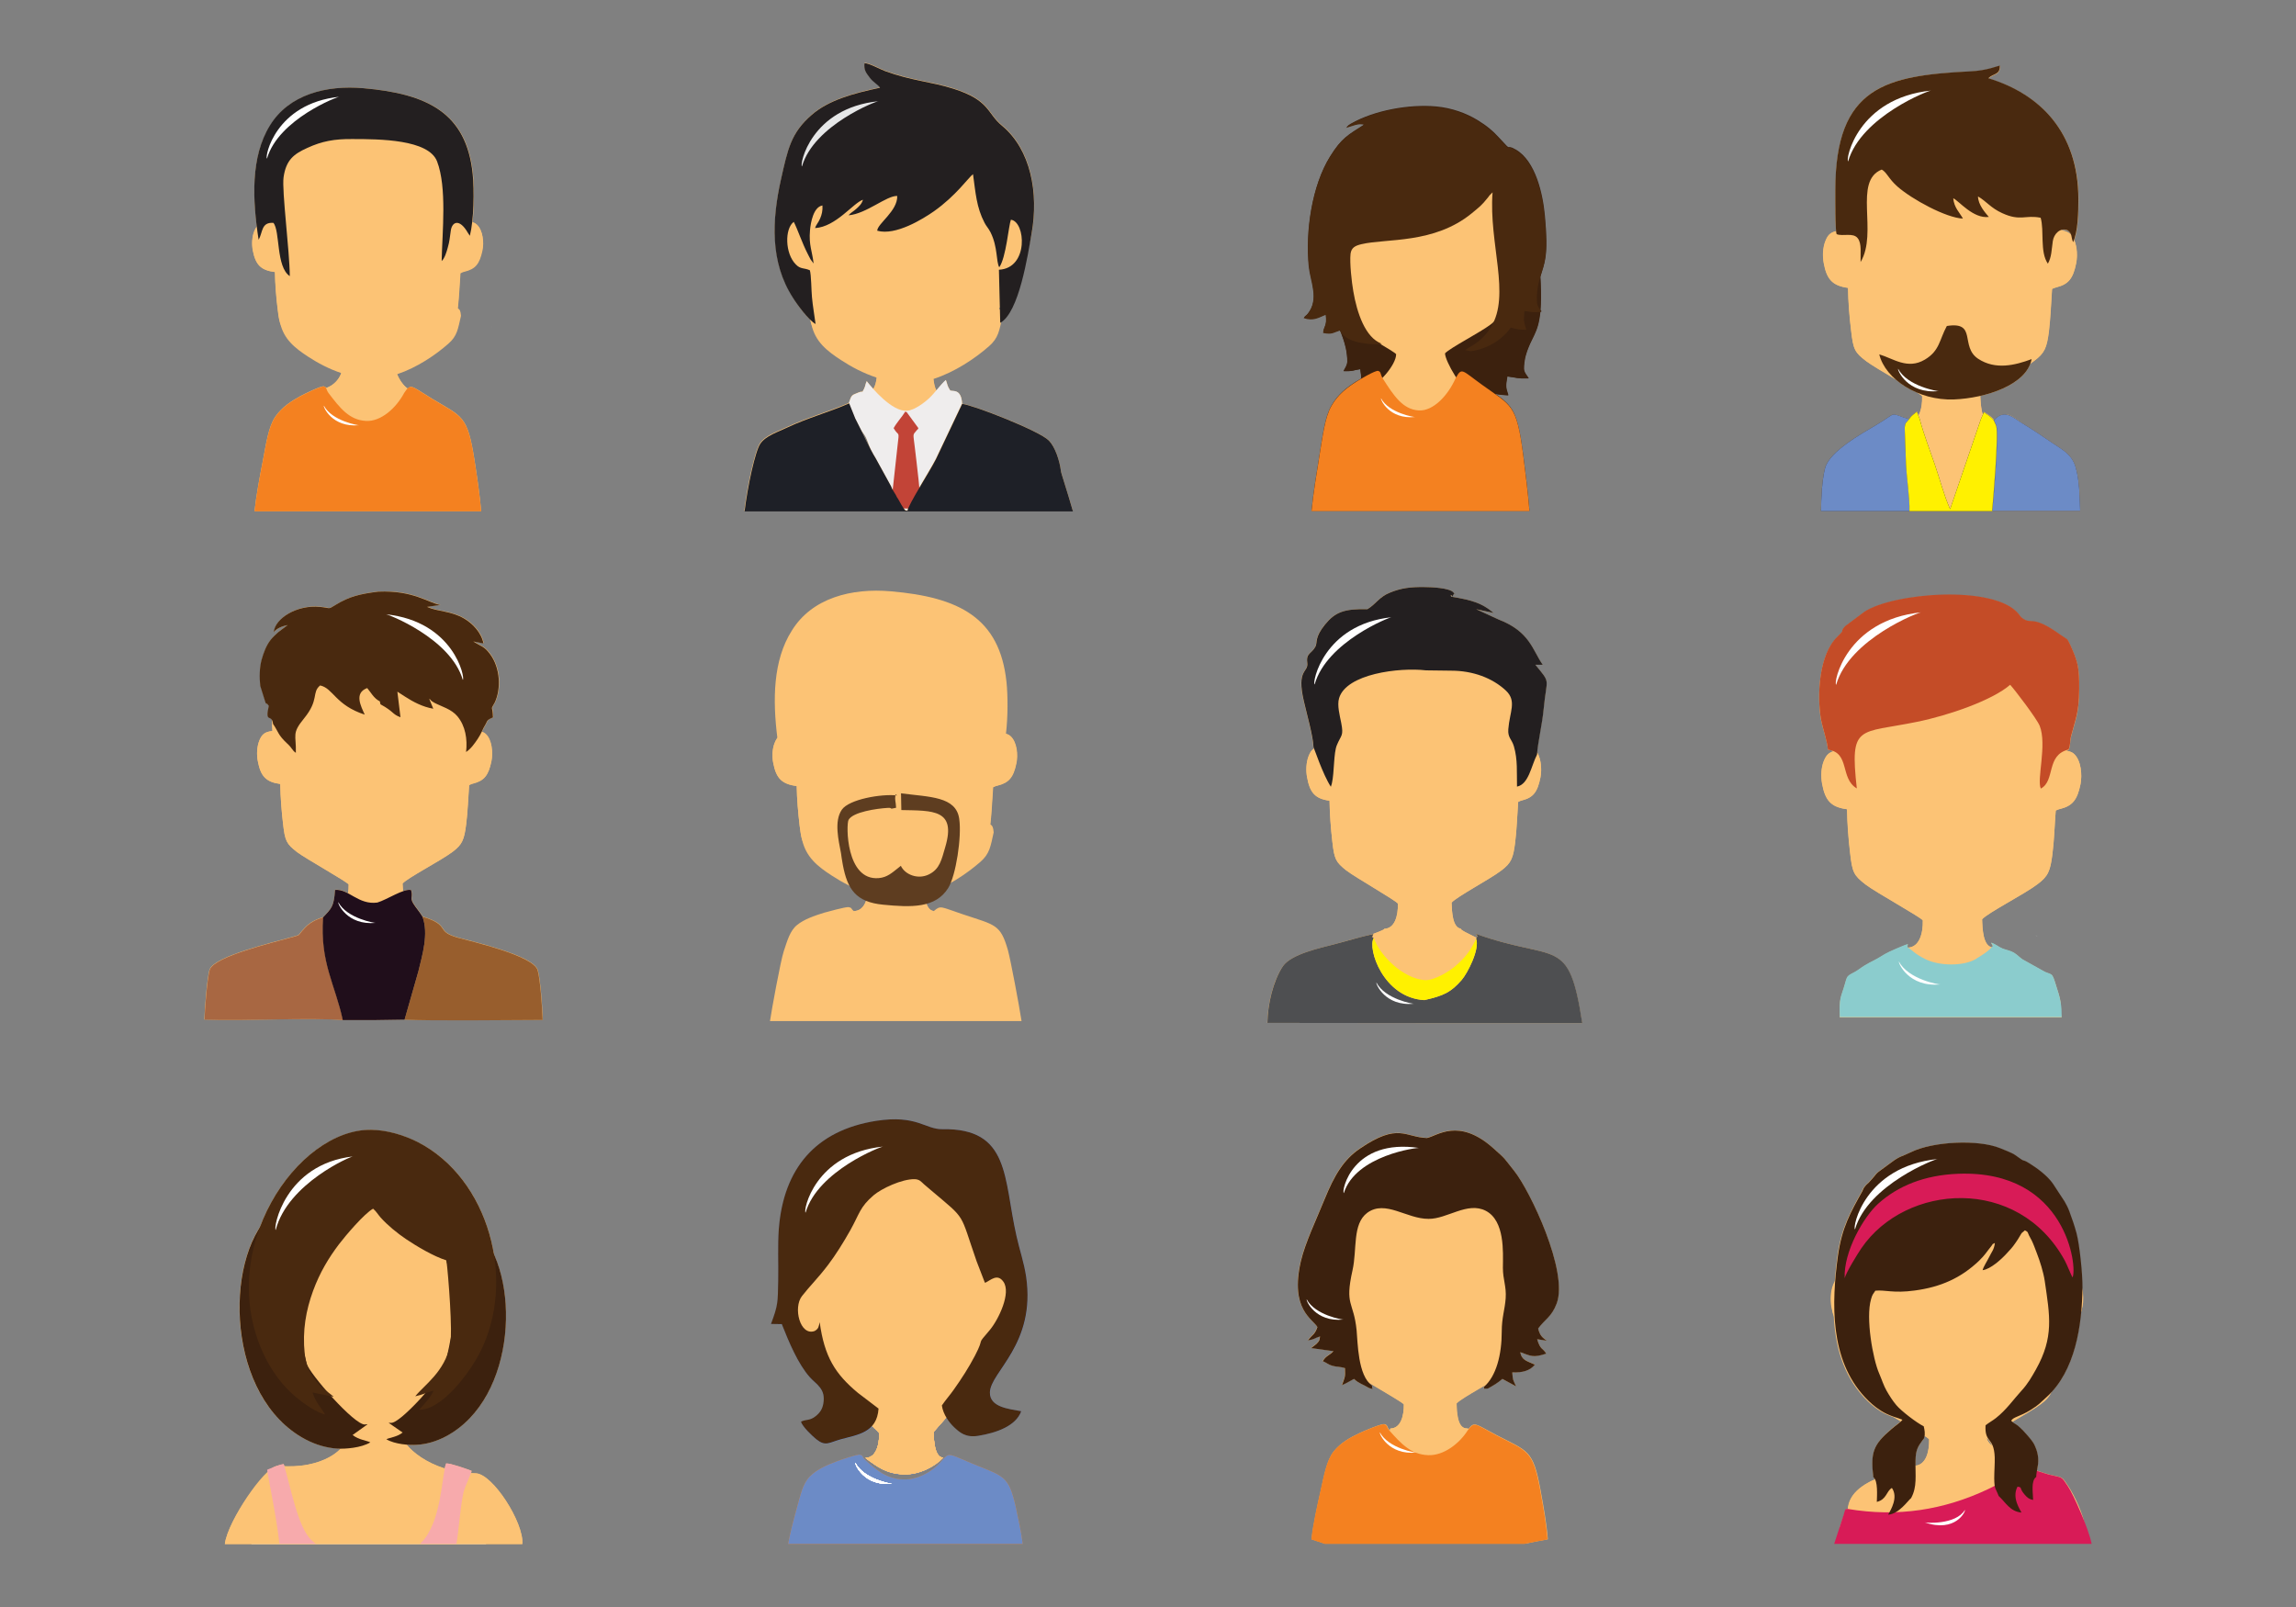 <?xml version="1.0" encoding="utf-8"?>
<!-- Generator: Adobe Illustrator 21.0.0, SVG Export Plug-In . SVG Version: 6.00 Build 0)  -->
<svg version="1.1" id="Layer_1" xmlns="http://www.w3.org/2000/svg" xmlns:xlink="http://www.w3.org/1999/xlink" x="0px" y="0px"
	 viewBox="0 0 1400 980" style="enable-background:new 0 0 1400 980;" xml:space="preserve">
<rect x="0" y="0" width="1400" height="980" fill="#808080" stroke="none"/>
<style type="text/css">
	.st0{fill-rule:evenodd;clip-rule:evenodd;fill:#E6E7E8;}
	.st1{fill-rule:evenodd;clip-rule:evenodd;fill:#FCC375;}
	.st2{fill-rule:evenodd;clip-rule:evenodd;fill:#F48120;}
	.st3{fill-rule:evenodd;clip-rule:evenodd;fill:#231F20;}
	.st4{fill-rule:evenodd;clip-rule:evenodd;fill:#FFFFFF;}
	.st5{fill-rule:evenodd;clip-rule:evenodd;fill:#6C8BC6;}
	.st6{fill-rule:evenodd;clip-rule:evenodd;fill:#49290F;}
	.st7{fill-rule:evenodd;clip-rule:evenodd;fill:#FFF100;}
	.st8{fill-rule:evenodd;clip-rule:evenodd;fill:#3C210E;}
	.st9{fill-rule:evenodd;clip-rule:evenodd;fill:#F7AAAC;}
	.st10{fill-rule:evenodd;clip-rule:evenodd;fill:#EFEDED;}
	.st11{fill-rule:evenodd;clip-rule:evenodd;fill:#C24437;}
	.st12{fill-rule:evenodd;clip-rule:evenodd;fill:#1E2027;}
	.st13{fill-rule:evenodd;clip-rule:evenodd;fill:#5E3D20;}
	.st14{fill-rule:evenodd;clip-rule:evenodd;fill:#4E4F51;}
	.st15{fill-rule:evenodd;clip-rule:evenodd;fill:#985E2D;}
	.st16{fill-rule:evenodd;clip-rule:evenodd;fill:#A86742;}
	.st17{fill-rule:evenodd;clip-rule:evenodd;fill:#200E1B;}
	.st18{fill:#FCC375;}
	.st19{fill-rule:evenodd;clip-rule:evenodd;fill:#D81B57;}
	.st20{fill-rule:evenodd;clip-rule:evenodd;fill:#C44C27;}
	.st21{fill-rule:evenodd;clip-rule:evenodd;fill:#8BCCCD;}
</style>
<g>
	<g>
		<path class="st0" d="M174.3,147.3c7.8,2.8,13.2,10.3,13.2,18.7c0,2.3,0.2,5.5,0.5,9c0.3,3.7,0.7,7.7,1.1,11.5
			c0.2,1.6,0.4,2.8,0.5,3.6c0.1,0.4,0.1,0.6,0.2,0.8c0.3,0.8,0.5,1.6,0.6,2.4c0.3,0.8,0.8,1.5,1.4,2.1c1.6,1.8,4.2,3.5,7.1,5.5
			c2.2,1.5,4.7,2.9,7.4,4.3c2.6,1.3,5.4,2.5,8.1,3.5c4.8,1.6,8.5,4.8,10.9,8.9c2.2-3.4,5.4-6.2,9.5-7.9c0.3-0.1,0.7-0.3,1-0.4l0,0
			c4-1.4,8.1-3.4,11.9-5.6c4.8-2.9,9.1-6.1,12.5-9.1c0,0,0-0.1,0.1-0.2c-1-2.8-1.3-5.8-1-8.7l0,0c0.5-4.5,0.8-8.6,1-12.8
			c0.2-3.2,0.4-6.5,0.5-7.7c0.6-7.6,5.3-13.8,11.8-16.7c-3.4-4.2-5.1-9.7-4.4-15.3c0.5-4.2,0.7-8.6,0.8-12.6c0-4.5-0.1-8.9-0.5-12.5
			c-1.3-12.2-5.3-20-11.8-24.6c-7.9-5.6-20.4-8.4-36.7-9.8c-9.3-0.8-18.2-0.1-25.5,2.8c-5.3,2.1-9.9,5.5-12.9,10.4l0.1,0
			c-3.6,5.8-5.4,12.9-6.2,20.5c-0.9,8.7-0.3,18.5,1,28.4C176.8,139.9,176,143.9,174.3,147.3L174.3,147.3z M224.9,238.5
			c-1.7,3.3-3.9,6.2-6.4,8.7c-3.8,3.7-8.5,6.7-13.5,8.3c-2.4,0.8-4.8,1.1-7.2,0.9c-2.1,1-4.2,2.1-4.9,2.4c-2.2,1.2-4.3,2.4-5.9,3.6
			c-1.1,0.8-2,1.8-2.8,2.9c-1.3,2-2.5,8.3-3.8,15.3c-0.7,3.8-0.2,1.3-0.8,4.4l-0.2,1.1c-0.3,1.7-0.7,3.6-1,5.5h92.4
			c-0.4-3-0.9-5.7-1.3-8.3c-2.3-15-3.8-15.9-10.6-19.9c-1.4-0.8-3-1.8-5.9-3.5c-2.2-1.4-3.9-2.4-5.2-3.2c-4.3-0.1-8.6-1.7-12.2-4.7
			c-2.6-2-4.8-4.5-6.8-7.1C227.3,243,226,240.7,224.9,238.5L224.9,238.5z M260.7,192c0-0.2,0.1-0.5,0.2-0.8
			C260.7,191.7,260.6,192.2,260.7,192L260.7,192z M299.8,198.9C299.5,200.2,299.7,199.6,299.8,198.9L299.8,198.9z"/>
		<path class="st1" d="M162.9,135.4c-4.6,0.5-6.3,1.9-7.9,5.6c-1.4,3.4-1.6,7.9-0.9,11.7c1.7,8.7,4.8,12.1,13.5,13.2
			c0.1,7.3,0.8,15.8,1.7,22.9c1.2,10,2,11.5,8.4,16.2c5.3,3.9,30.3,17.2,31,18.7c0.1,6.8-6.5,13.3-12.9,13.4
			c6.9,5,16.5,22.8,26.7,23c9.2,0.3,24-17.2,28.7-22.1c-5-0.7-10.2-9.6-10.4-14.9c3.3-3.5,22.9-13.1,30-18.3
			c5.7-4.1,6.9-6.8,8.1-15.9c0.9-7.5,1.2-15,1.7-22.5l1-0.5c0.7-0.3,0.7-0.3,1.5-0.5c6.5-1.6,9.1-4.5,10.9-12.9
			c1-4.8,0.4-12.3-3.4-15.7c-1.9-1.7-3.9-1.5-5.3-2.1C286.9,60.8,157.8,58.2,162.9,135.4z"/>
		<path class="st1" d="M156.6,138.2c-0.6,0.7-1.1,1.7-1.5,2.8c-1.4,3.4-1.6,7.9-0.9,11.7c1.7,8.7,4.8,12.1,13.5,13.2
			c0.1,7.3,0.8,15.8,1.7,22.9c0.4,3.6,0.8,6.1,1.4,8.1c2.2,9.9,8.9,15.3,17.2,20.7c5.7,3.7,12.5,7.4,20.1,9.9
			c-1.4,4.2-5.1,7.8-9.2,9.1c-0.2-0.4-0.6-0.7-1.4-1c-1.6-0.5-12.4,4.9-14.1,5.8c-5.8,3.2-11.5,6.8-15.6,12.8
			c-4.1,6.1-5.5,16.1-7.6,27.2c-1.7,8.6-4,20.9-5,30.3h138.2c-0.9-10.5-2.5-21-4.1-31.3c-4.3-27.4-7.4-26.1-25.9-37.3
			c-10.5-6.4-12.4-8.7-14.8-6.1c-2.6-1.8-5-5.3-6.4-8.8c12-4,23.4-11.7,31.2-18.6c5.4-4.7,5.8-8.8,7.7-17c-0.3-3-0.6-3.7-1.9-4.6
			c0.8-7.1,1.1-14.2,1.6-21.3l1-0.5c0.7-0.3,0.7-0.3,1.5-0.5c6.5-1.6,9.1-4.5,10.9-12.9c1-4.8,0.4-12.3-3.4-15.7
			c-0.9-0.8-1.8-1.1-2.7-1.4c1.1-9.6,1.1-21.8,0.3-29.8c-3.9-37-27.4-48.7-66.6-52.1c-22.6-2-45.4,3.8-57,22.7
			C154,93.6,153.8,116.3,156.6,138.2z"/>
		<path class="st2" d="M246.4,239.7c-4.7,8.9-14,17.5-23.2,17c-10.2-0.5-15.9-7.9-22.8-16.9c-1.9-2.7-0.9-3.5-2.9-4.1
			c-1.6-0.5-12.4,4.9-14.1,5.8c-5.8,3.2-11.5,6.8-15.6,12.8c-4.1,6.1-5.5,16.1-7.6,27.2c-1.7,8.6-4,20.9-5,30.3h138.2
			c-0.9-10.5-2.5-21-4.1-31.3c-4.3-27.4-7.4-26.1-25.9-37.3C250.3,235.2,250.5,233.5,246.4,239.7z"/>
		<path class="st3" d="M157.7,146.2c2.6-4.5,1.5-10.8,9-10.3c4.2,5,1.5,26.8,10,32.5c-0.1-15.5-4.9-52-3.8-60.2
			c1.5-10.7,6.3-14.3,14.5-18c8.9-4.1,16.5-5.5,27.4-5.4c16.7,0,46.5,0.2,51.7,13.6c6.1,15.9,3.2,42.9,2.8,60.8
			c1.9-1.7,3-5.6,3.7-8.1c1.2-4.1,1.2-6.1,1.9-10.6c0.8-5.3,5.3-7.4,10.4,1.5l1.2,1.8c2.4-9.5,2.8-27.4,1.7-37.9
			c-3.9-37-27.4-48.7-66.6-52.1c-22.6-2-45.4,3.8-57,22.7C152.7,95.7,153.9,121.9,157.7,146.2z"/>
		<path class="st4" d="M162.8,96.7c-1.5-0.9,5-33.7,44.3-37.7C206.4,58.6,169.7,72.7,162.8,96.7z"/>
		<path class="st4" d="M197.5,247.4c-0.6,0.5,4.9,13.5,21.5,11.9C218.8,259.5,202.4,256.8,197.5,247.4z"/>
	</g>
	<g>
		<path class="st0" d="M583.2,911.6c-3,2.4-6.3,4.6-9.9,6.4c-1.6,0.8-3.4,1.6-5.1,2.3h29.2c-1.2-3.3-2.9-4-7.2-5.7
			c-0.1-0.1,0.4,0.2-6.2-2.6L583.2,911.6L583.2,911.6z M534.3,920.2c-2.6-1-5-2.2-7.3-3.6c-3.1-1.8-5.8-3.9-8.4-6.1
			c-0.7,0.2-1.2,0.4-1.5,0.5c-2.4,0.9-4.6,1.8-6.2,2.7c-0.9,0.5-1.7,1-2.2,1.4c-0.1,0.1-0.5,2.2-1.2,5H534.3L534.3,920.2z
			 M495.1,797c0.5,0.8,0.9,1.7,1.3,2.6l0,0c2.1,5.1,4.3,10.7,6.9,15.8c2.1,4.2,4.3,8,6.5,10.5c0.1,0.1,0.6,0.5,1.2,1.1
			c6.2,5.7,12.3,11.4,12.8,23.1c7.3-3,16.1-1.8,22.3,3.9c0.5,0.4,0.9,0.9,1.3,1.3c1.3,1.2,2.2,2,2.5,2.4c0.9,0.9,1.7,1.8,2.4,2.7
			c0.5-0.7,1.1-1.3,1.6-1.9c0.4-0.5,1-1.2,2-2.3c1.1-1.3,2.4-2.8,5.3-6.1c5.6-6.2,14-8.4,21.5-6.3c1.3-7.9,5.3-13.9,10.2-21.1
			c6-8.9,14.5-21.6,11.6-41.3c-0.6-4.3-1.8-8.7-3-13.2c-0.7-2.8-1.5-5.6-2.5-10.1c-1.7-7.4-2.7-13.8-3.7-19.8
			c-2.5-14.7-4.4-26.2-15.7-28.3c3.2,6.3,3.2,14-0.7,20.5c-4.5,7.5-12.9,11.2-21.1,10.1l0,0c-0.9-0.1-1.6-0.2-2.1-0.3
			c-0.5,0-1.2-0.1-2.1-0.2c-11.7-0.7-20.6-10.8-19.9-22.5c0.3-5.4,2.7-10.2,6.3-13.8c-0.8,0.1-1.6,0.2-2.4,0.3
			c-13.3,2.1-23.2,6.9-29.7,14.2c-6.8,7.5-10.7,18.4-11.8,32.2c-0.5,6.5-0.4,12.5-0.4,18.6c0,3.9,0.1,7.8,0,11.6l0,1.3
			C495.6,788.9,495.6,793.2,495.1,797L495.1,797z M623.9,839.1C623.9,839.1,623.9,839.1,623.9,839.1L623.9,839.1z"/>
		<path class="st2" d="M574.9,890c-4.9,6.4-14.5,12.5-24,12.2c-10.5-0.4-16.4-5.7-23.5-12.1c-1.9-1.9-0.9-2.5-3-3
			c-1.7-0.4-12.8,3.5-14.6,4.2c-6,2.3-11.9,4.9-16.1,9.2c-4.3,4.4-5.7,11.5-7.9,19.4c-1.7,6.2-4.1,14.9-5.2,21.6h143
			c-0.9-7.5-2.6-15-4.2-22.4c-4.4-19.7-7.6-18.7-26.8-26.7C578.9,886.8,579.1,885.5,574.9,890z"/>
		<path class="st5" d="M574.9,890c-4.9,6.4-14.5,12.5-24,12.2c-10.5-0.4-16.4-5.7-23.5-12.1c-1.9-1.9-0.9-2.5-3-3
			c-1.7-0.4-12.8,3.5-14.6,4.2c-6,2.3-11.9,4.9-16.1,9.2c-4.3,4.4-5.7,11.5-7.9,19.4c-1.7,6.2-4.1,14.9-5.2,21.6h143
			c-0.9-7.5-2.6-15-4.2-22.4c-4.4-19.7-7.6-18.7-26.8-26.7C578.9,886.8,579.1,885.5,574.9,890L574.9,890z M470.1,807.4
			c4.4-11.4,4.3-13,4.5-26.8c0.2-10.4-0.4-21.2,0.4-31.4c2.8-36.5,22.3-59.9,59.5-65.7c24.7-3.9,29.8,5.3,40.2,5.1
			c41.3-0.8,37.2,29.7,45.2,65.1c1.9,8.6,4.6,16.1,5.9,24.9c6.1,41.2-21.7,58.1-22.1,70.5c-0.3,9.1,11.6,10.1,19.1,11.5
			c-3.2,9-15.1,13.2-26.2,15c-7.7,1.2-11.2-1.9-14.9-5.4c-1.4-1.4-3.1-3.3-4.5-5.7c-3.5,3.9-6.5,7.4-8,9.1
			c0.2,5.7,0.6,14.9,5.8,15.7c-4.8,5.3-14.4,10.4-23.9,10.1c-10.5-0.3-16.3-4.7-23.4-10c6.5-0.1,8.6-7.9,8.4-15.1
			c-0.2-0.4-1.9-2.1-4.3-4.4c-4.5,5-12.1,6.1-18.9,8c-7.5,2.1-9.4,4.6-15.2-0.1c-2.3-1.9-8.3-7.5-9.2-10.6c3-1.6,5.3-0.4,9-3.4
			c2.4-2,4-4.2,4.6-7.5c1.7-9.2-4.3-11.7-8.2-16.2c-7.2-8.1-12.7-21.3-17.1-32.4L470.1,807.4L470.1,807.4z M555,719.1
			c1.9,0.1,3.9,0.3,5.8,0.6c-0.7-0.4-1.6-0.7-2.9-0.8C557,718.9,556,718.9,555,719.1z"/>
		<path class="st4" d="M521.6,892.1c-0.6,0.5,5.1,14.5,22.3,12.7C543.6,905,526.7,902.1,521.6,892.1z"/>
		<path class="st4" d="M521.6,892.1c-0.6,0.5,5.1,14.5,22.3,12.7C543.6,905,526.7,902.1,521.6,892.1z"/>
		<path class="st4" d="M521.6,892.1c-0.6,0.5,5.1,14.5,22.3,12.7C543.6,905,526.7,902.1,521.6,892.1z"/>
		<path class="st4" d="M521.6,892.1c-0.6,0.5,5.1,14.5,22.3,12.7C543.6,905,526.7,902.1,521.6,892.1z"/>
		<path class="st4" d="M521.6,892.1c-0.6,0.5,5.1,14.5,22.3,12.7C543.6,905,526.7,902.1,521.6,892.1z"/>
		<path class="st4" d="M521.6,892.1c-0.6,0.5,5.1,14.5,22.3,12.7C543.6,905,526.7,902.1,521.6,892.1z"/>
		<path class="st4" d="M521.6,892.1c-0.6,0.5,5.1,14.5,22.3,12.7C543.6,905,526.7,902.1,521.6,892.1z"/>
		<path class="st1" d="M489.2,779.7c-4.8,0.6-6.5,2-8.1,6c-1.4,3.6-1.7,8.4-0.9,12.5c1.7,9.3,4.9,12.9,13.8,14.1
			c0.1,7.8,0.9,16.9,1.7,24.5c1.2,10.7,6.5,7.9,13,12.9c5.4,4.2,26.8,22.8,27.4,24.3c0.1,7.2-1.9,15-8.4,15.1
			c7,5.3,12.9,9.7,23.4,10c9.4,0.3,19-4.8,23.9-10.1c-5.2-0.7-5.5-10-5.8-15.7c3.4-3.7,13.6-16.3,20.9-21.8
			c5.8-4.4,15.6-6.7,16.8-16.4c1-8,2.5-14.3,3.1-22.3l1-0.5c0.7-0.3,0.7-0.3,1.5-0.5c6.6-1.7,9.4-4.8,11.2-13.7
			c1-5.1,0.4-13.1-3.5-16.7c-1.9-1.8-4-1.6-5.4-2.2C616.4,700,483.9,697.3,489.2,779.7z"/>
		<path class="st1" d="M489.2,779.7c-4.8,0.6-6.5,2-8.1,6c-1.4,3.6-1.7,8.4-0.9,12.5c1.7,9.3,4.9,12.9,13.8,14.1
			c0.1,7.8,0.9,16.9,1.7,24.5c1.2,10.7,6.5,7.9,13,12.9c5.4,4.2,26.8,22.8,27.4,24.3c0.1,7.2-1.9,15-8.4,15.1
			c7,5.3,12.9,9.7,23.4,10c9.4,0.3,19-4.8,23.9-10.1c-5.2-0.7-5.5-10-5.8-15.7c3.4-3.7,13.6-16.3,20.9-21.8
			c5.8-4.4,15.6-6.7,16.8-16.4c1-8,2.5-14.3,3.1-22.3l1-0.5c0.7-0.3,0.7-0.3,1.5-0.5c6.6-1.7,9.4-4.8,11.2-13.7
			c1-5.1,0.4-13.1-3.5-16.7c-1.9-1.8-4-1.6-5.4-2.2C616.4,700,483.9,697.3,489.2,779.7z"/>
		<path class="st1" d="M489.2,779.7c-4.8,0.6-6.5,2-8.1,6c-1.4,3.6-1.7,8.4-0.9,12.5c1.7,9.3,4.9,12.9,13.8,14.1
			c0.1,7.8,0.9,16.9,1.7,24.5c1.2,10.7,6.5,7.9,13,12.9c5.4,4.2,26.8,22.8,27.4,24.3c0.1,7.2-1.9,15-8.4,15.1
			c7,5.3,12.9,9.7,23.4,10c9.4,0.3,19-4.8,23.9-10.1c-5.2-0.7-5.5-10-5.8-15.7c3.4-3.7,13.6-16.3,20.9-21.8
			c5.8-4.4,15.6-6.7,16.8-16.4c1-8,2.5-14.3,3.1-22.3l1-0.5c0.7-0.3,0.7-0.3,1.5-0.5c6.6-1.7,9.4-4.8,11.2-13.7
			c1-5.1,0.4-13.1-3.5-16.7c-1.9-1.8-4-1.6-5.4-2.2C616.4,700,483.9,697.3,489.2,779.7z"/>
		<path class="st1" d="M489.2,779.7c-4.8,0.6-6.5,2-8.1,6c-1.4,3.6-1.7,8.4-0.9,12.5c1.7,9.3,4.9,12.9,13.8,14.1
			c0.1,7.8,0.9,16.9,1.7,24.5c1.2,10.7,6.5,7.9,13,12.9c5.4,4.2,26.8,22.8,27.4,24.3c0.1,7.2-1.9,15-8.4,15.1
			c7,5.3,12.9,9.7,23.4,10c9.4,0.3,19-4.8,23.9-10.1c-5.2-0.7-5.5-10-5.8-15.7c3.4-3.7,13.6-16.3,20.9-21.8
			c5.8-4.4,15.6-6.7,16.8-16.4c1-8,2.5-14.3,3.1-22.3l1-0.5c0.7-0.3,0.7-0.3,1.5-0.5c6.6-1.7,9.4-4.8,11.2-13.7
			c1-5.1,0.4-13.1-3.5-16.7c-1.9-1.8-4-1.6-5.4-2.2C616.4,700,483.9,697.3,489.2,779.7z"/>
		<path class="st1" d="M489.2,779.7c-4.8,0.6-6.5,2-8.1,6c-1.4,3.6-1.7,8.4-0.9,12.5c1.7,9.3,4.9,12.9,13.8,14.1
			c0.1,7.8,0.9,16.9,1.7,24.5c1.2,10.7,6.5,7.9,13,12.9c5.4,4.2,26.8,22.8,27.4,24.3c0.1,7.2-1.9,15-8.4,15.1
			c7,5.3,12.9,9.7,23.4,10c9.4,0.3,19-4.8,23.9-10.1c-5.2-0.7-5.5-10-5.8-15.7c3.4-3.7,13.6-16.3,20.9-21.8
			c5.8-4.4,15.6-6.7,16.8-16.4c1-8,2.5-14.3,3.1-22.3l1-0.5c0.7-0.3,0.7-0.3,1.5-0.5c6.6-1.7,9.4-4.8,11.2-13.7
			c1-5.1,0.4-13.1-3.5-16.7c-1.9-1.8-4-1.6-5.4-2.2C616.4,700,483.9,697.3,489.2,779.7z"/>
		<path class="st1" d="M489.2,779.7c-4.8,0.6-6.5,2-8.1,6c-1.4,3.6-1.7,8.4-0.9,12.5c1.7,9.3,4.9,12.9,13.8,14.1
			c0.1,7.8,0.9,16.9,1.7,24.5c1.2,10.7,6.5,7.9,13,12.9c5.4,4.2,26.8,22.8,27.4,24.3c0.1,7.2-1.9,15-8.4,15.1
			c7,5.3,12.9,9.7,23.4,10c9.4,0.3,19-4.8,23.9-10.1c-5.2-0.7-5.5-10-5.8-15.7c3.4-3.7,13.6-16.3,20.9-21.8
			c5.8-4.4,15.6-6.7,16.8-16.4c1-8,2.5-14.3,3.1-22.3l1-0.5c0.7-0.3,0.7-0.3,1.5-0.5c6.6-1.7,9.4-4.8,11.2-13.7
			c1-5.1,0.4-13.1-3.5-16.7c-1.9-1.8-4-1.6-5.4-2.2C616.4,700,483.9,697.3,489.2,779.7z"/>
		<path class="st1" d="M489.2,779.7c-4.8,0.6-6.5,2-8.1,6c-1.4,3.6-1.7,8.4-0.9,12.5c1.7,9.3,4.9,12.9,13.8,14.1
			c0.1,7.8,0.9,16.9,1.7,24.5c1.2,10.7,6.5,7.9,13,12.9c5.4,4.2,26.8,22.8,27.4,24.3c0.1,7.2-1.9,15-8.4,15.1
			c7,5.3,12.9,9.7,23.4,10c9.4,0.3,19-4.8,23.9-10.1c-5.2-0.7-5.5-10-5.8-15.7c3.4-3.7,13.6-16.3,20.9-21.8
			c5.8-4.4,15.6-6.7,16.8-16.4c1-8,2.5-14.3,3.1-22.3l1-0.5c0.7-0.3,0.7-0.3,1.5-0.5c6.6-1.7,9.4-4.8,11.2-13.7
			c1-5.1,0.4-13.1-3.5-16.7c-1.9-1.8-4-1.6-5.4-2.2C616.4,700,483.9,697.3,489.2,779.7z"/>
		<path class="st6" d="M470.1,807.4l6.6,0.1c4.4,11.1,9.9,24.3,17.1,32.4c4,4.5,9.9,7,8.2,16.2c-0.6,3.3-2.1,5.5-4.6,7.5
			c-3.7,3-6,1.8-9,3.4c0.9,3.1,6.9,8.7,9.2,10.6c5.8,4.7,7.7,2.2,15.2,0.1c10.1-2.8,21.9-3.9,22.9-18.7l-12.6-9.6
			c-13.8-11.5-20.4-21.9-23.3-43.1c-0.6,2.7-0.6,4-3.1,5.4c-8.9,3.2-13.2-14.3-7.7-21.3c4.8-6.2,9.6-10.7,15.9-19
			c4.7-6.2,9.2-13.4,13.6-21.2c5.7-10.2,5.7-14,14.2-21.3c4.7-4,17.2-10,25.1-9.8c3,0.1,4,1.7,5.6,3.1c1.8,1.6,3,2.6,4.7,4
			c21.5,18.2,16.8,12.6,27.4,43l4.9,12.7c0.1,0.1,0.2,0.3,0.3,0.4c3.4-1.6,7.4-5.9,11.1-0.7c4.9,6.8-2.9,23-8.2,29.4
			c-9.1,10.6-2.6,3.2-9.1,15.7c-3.7,7.1-8.2,14.1-12.9,20.7c-2.2,3.2-5.1,6.4-7.3,9.7c0.8,5.6,4.6,10.5,7.3,13.1
			c3.7,3.5,7.2,6.6,14.9,5.4c11.1-1.8,23-6,26.2-15c-7.5-1.4-19.3-2.4-19.1-11.5c0.3-12.5,28.1-29.3,22.1-70.5
			c-1.3-8.8-4-16.3-5.9-24.9c-8-35.3-3.8-65.8-45.2-65.1c-10.4,0.2-15.5-8.9-40.2-5.1c-37.2,5.8-56.6,29.2-59.5,65.7
			c-0.8,10.3-0.2,21.1-0.4,31.4C474.3,794.4,474.4,795.9,470.1,807.4z"/>
		<path class="st4" d="M491.2,739.5c-1.6-0.9,5.3-36,47.4-40.3C537.8,698.9,498.7,713.9,491.2,739.5z"/>
	</g>
	<g>
		<path class="st0" d="M1127.9,155c0,0.9,0,1.8,0.2,2.6c0.3,1.8,0.1,2.3,0.3,2.5c0.5,0.5-0.2-0.7,0.7-0.5
			c8.4,1.1,14.4,8.4,14.1,16.7c0,2.9,0.2,6.4,0.5,10.3c0.3,4.6,0.8,9.3,1.3,13.5c0.4,3.9,0.7,5.9,0.8,6.1c0.2,0.4,0.6,0.2,2.2,1.4
			c2.2,1.7,9.2,5.9,16,9.9l0,0l0.2,0.1c1.1,0.7,2.1,1.4,3,2.3c1,0.8,2.2,1.7,3.5,2.4c1.6,1,3.3,1.8,4.8,2.5c1,0.4,1.9,0.9,2.8,1.5
			l0,0c1.3,0.9,2.3,1.5,2.8,1.9c2.7,2.1,4.7,4.5,6,7.4c1,2.3,1.4,4.8,1.2,7.2c0,2.9-0.2,5.9-0.8,8.7c-0.7,3.5-1.8,6.9-3.4,9.8
			c-2.5,4.6-6.8,7.5-11.5,8.3c-4.2,2.5-9.4,3.1-14.1,1.3c-0.6-0.2-1.1-0.4-1.6-0.5c-1.3,0.9-2.9,1.9-4.7,2.9
			c-1.5,0.9-2.2,1.3-2.4,1.4l0,0c0.2-0.1,0.4-0.3,0,0c-7.5,4.4-20.4,12-21.3,15c-0.4,1.5-0.8,3.5-1,5.7l36.8,0l17,0
			c0.3-0.2,0.7-0.3,1-0.5c3-1.3,6.1-1.7,9.1-1.2c1.9,0.2,3.7,0.8,5.4,1.7l18,0l36.3,0c-0.3-2.2-0.7-4.2-1.2-6
			c-0.3-1.1-2.5-2.5-4.8-3.9c-1.1-0.7-2.3-1.5-2.7-1.7c-6.3-4.2-3.4-2.2-4.3-2.9c-4.3-2.9-8.6-5.8-12.2-8c-1.2-0.7-2.2-1.4-3.1-2
			c-5.5,2.6-12.2,2-17.2-2c-1.1-0.2-2.2-0.6-3.2-1.1c-4.3-1.9-7.3-5.5-8.7-9.6l0,0c-1-2.9-1.6-6.2-1.9-9.3c-0.3-2.3-0.4-4.7-0.4-6.9
			c-0.3-8,5.2-14.9,12.8-16.5c5.6-1.3,10.8-3.2,14.8-5.7c2.1-1.4,3.6-2.6,4-3.7c1.3-3.4,3.6-6.2,6.5-8c0.1-0.1,0.3-0.2,0.7-0.5
			c0.2-0.1,0.4-0.3,0.7-0.5c1-0.8,1.4-0.9,1.5-1c0.3-0.7,0.6-2.6,1-6.1c0.7-5.6,1-11,1.3-16.3c0.2-3.3,0.4-6.6,0.5-8.7
			c0.5-6.5,4.6-11.8,10.3-14l0,0c0.5-0.2,1-0.4,1.5-0.6l0,0l0.3-0.1c1-0.3,1.2-0.4,2.5-0.8c0.1-0.5,0.3-1.3,0.5-2.3
			c0.1-0.5,0.1-1.3,0.1-2.2c-7.5-3.4-11.3-11.9-8.7-19.9c1.6-4.8,5.2-8.4,9.6-10.1c0-1.2,0-2.4,0-3.5c0-15.5-4-27.7-10.9-36.9
			c-7.6-10.3-19.1-17.2-32.5-21.3c-2.3-0.7-4.4-1.9-6.1-3.4c-22.7,1-40.7,2.9-51.4,10.3c-9.6,6.7-14.9,20.1-14.9,45.5h0.1
			c0,15.7,0-6.2-0.1,2.4c0,5.5-0.1,16.5,0.4,20.7C1136.5,145.7,1133.3,151.8,1127.9,155L1127.9,155z M1149.8,274.7
			C1149.7,274.8,1149.7,274.8,1149.8,274.7L1149.8,274.7z"/>
		<path class="st1" d="M1121.7,140.6c-5.1,0.6-7,2.1-8.7,6.4c-1.6,3.9-1.8,9-1,13.4c1.8,9.9,5.3,13.8,14.8,15.1
			c0.1,8.4,0.9,18.1,1.9,26.2c1.3,11.4,2.2,13.2,9.2,18.5c5.8,4.5,33.4,19.7,34.1,21.4c0.2,7.8-2.1,16.1-9,16.2
			c7.6,5.7,15,51.6,26.3,51.9c10.1,0.3,19.2-46.3,24.3-52c-5.5-0.8-5.9-10.7-6.2-16.8c3.7-4,25.2-15,33-20.9
			c6.2-4.7,7.6-7.7,8.9-18.1c1-8.6,1.3-17.1,1.9-25.7l1.1-0.5c0.8-0.3,0.8-0.3,1.6-0.5c7.1-1.8,10.1-5.1,12-14.7
			c1.1-5.5,0.4-14-3.8-17.9c-2-1.9-4.3-1.7-5.8-2.3C1258.1,55.2,1116.1,52.3,1121.7,140.6z"/>
		<path class="st1" d="M1119.6,141c-3.5,0.8-5.1,2.4-6.5,6.1c-1.5,3.9-1.8,9-1,13.4c1.8,9.9,5.3,13.8,14.8,15.1
			c0.1,8.4,0.9,18.1,1.9,26.2c1.3,11.4,2.2,13.2,9.2,18.5c2.8,2.1,10.5,6.7,17.9,11.1c3.8,3.3,8.4,6.1,13.5,8.2
			c1.6,1,2.5,1.8,2.7,2.1c0.1,4.2-0.5,8.6-2.2,11.7l-1-2.5c-1.8,1.7-3.3,2.4-4.7,4.7c-13-3.9-6-4.8-20.3,3.7
			c-9,5.3-28.1,15.9-30.9,26c-1.9,6.8-2.5,18.8-2.5,26.3l53.9,0l50.4,0l53.6,0c-0.3-9.2-0.4-18.7-2.8-26.9
			c-2.4-7.9-8.4-10.7-14-14.5c-5.8-3.9-11.1-7.6-17.2-11.3c-6-3.6-11.6-10.5-18.5-2.7c-1.4-2.1-3.5-3.2-6-5l-0.8,1.8
			c-1.2-3.5-1.4-8.1-1.6-11.6c13.8-3.1,26.7-9.6,30.5-19.6c0.9-0.6,1.8-1.2,2.5-1.8c6.2-4.7,7.6-7.7,8.9-18.1
			c1-8.6,1.3-17.1,1.9-25.7l1.1-0.5c0.8-0.3,0.8-0.3,1.6-0.5c7.1-1.8,10.1-5.1,12-14.7c0.8-4.1,0.7-9.8-1.2-14.1
			c2.4-6.8,2.6-17,2.6-24.7c0-40.8-23.3-64.2-54.9-73.8c3.1-3.1,7.2-1.8,7-7.7c-0.8,0-7.9,3.1-17.9,3.5
			c-51.5,2.3-82.4,8.8-82.4,72.1C1119.1,120.2,1118.9,135.3,1119.6,141L1119.6,141z M1188.8,309.8c0.1,0,0.3,0,0.4,0l0,0l-0.2,0.5
			L1188.8,309.8L1188.8,309.8L1188.8,309.8z M1262.9,143.4c-0.2-0.3-0.5-0.5-0.7-0.8c-1.8-1.7-3.9-1.7-5.3-2.2
			c1.2-0.4,2.5-0.4,3.9,0.2C1262,141.5,1262.6,142.4,1262.9,143.4z"/>
		<path class="st6" d="M1119.1,115.9c0,4.9-0.2,24.2,0.8,26.9c3.8,1.5,10-1.1,12.8,2.4c2.7,3.3,1.6,9.6,1.8,14.6
			c10.8-18-4.7-49.4,12.9-56.4c3,1.6,4.2,5.6,9.5,10.3c9.1,8,29.9,19.2,40,19.6c-1.9-3.6-5.4-6.6-5.9-12.4
			c3.5,1.6,12.1,12.6,21.7,11.4c-2.3-2.7-6.5-7.4-6.6-12.5c5.2,3,7.7,7,14.8,10.2c11.1,5.1,14,0.9,23.4,2.8c2.3,7.9-0.6,20.8,4.4,28
			c2.3-4.1,2.2-8.2,3-13.7c0.6-4.4,4.5-8.5,9-6.7c3.1,2.2,2,4.3,3.4,7.3c3-6.8,3.2-17.9,3.2-26.2c0-40.8-23.3-64.2-54.9-73.8
			c3.1-3.1,7.2-1.8,7-7.7c-0.8,0-7.9,3.1-17.9,3.5C1150,46.1,1119.1,52.6,1119.1,115.9z"/>
		<path class="st6" d="M1145.9,216.1c3.6,15.1,23.8,28.3,45.5,27.5c19.4-0.8,44.4-8.8,47.4-24.6c-10.2,3.8-22.1,6.7-32.6-0.2
			c-11.3-7.5-0.4-23-19.1-20c-4.6,8.4-4.3,15.1-13.4,20.5C1163.1,225.6,1154.4,218.6,1145.9,216.1z"/>
		<path class="st4" d="M1126.9,98.4c-1.7-1,5.7-38.6,50.8-43.2C1176.8,54.8,1134.9,70.9,1126.9,98.4z"/>
		<path class="st4" d="M1157.4,224.9c-0.6,0.6,5.6,15.5,24.7,13.6C1181.8,238.7,1163,235.6,1157.4,224.9z"/>
		<g>
			<path class="st3" d="M1110.4,311.7l53.9,0c0.4-7.3-1.6-19.9-2.1-28.6l-0.8-22.4c0.5-3.5,0.7-2.3,2.7-5.1c-13-3.9-6-4.8-20.3,3.7
				c-9,5.3-28.1,15.9-30.9,26C1111,292.2,1110.4,304.1,1110.4,311.7z"/>
			<path class="st3" d="M1215.8,256.3c0.1,0.3,0.3,0.7,0.4,0.9c0.1,0.2,0.3,0.6,0.4,0.9c0.8,2.1-0.8-2.7,0.7,1.7
				c1.7,4.8-2,48.1-2.5,51.8l53.6,0c-0.3-9.2-0.4-18.7-2.8-26.9c-2.4-7.9-8.4-10.7-14-14.5c-5.8-3.9-11.1-7.6-17.2-11.3
				C1228.2,255.4,1222.6,248.5,1215.8,256.3z"/>
			<path class="st3" d="M1164.1,255.6c-2,2.8-2.2,1.6-2.7,5.1l0.8,22.4c0.4,8.7,2.4,21.3,2.1,28.6l50.4,0c0.4-3.8,4.1-47,2.5-51.8
				c-1.5-4.3,0.2,0.5-0.7-1.7c-0.1-0.3-0.3-0.7-0.4-0.9c-0.1-0.2-0.3-0.6-0.4-0.9c-1.4-2.1-3.5-3.2-6-5l-1.8,4.1l-18.8,55
				c-4-9-6-17.6-9.4-27.4c-3-8.7-6.8-18.6-9.2-27.7l-1.7-4.3C1167,252.6,1165.5,253.4,1164.1,255.6z"/>
			<path class="st5" d="M1110.4,311.7l53.9,0c0.4-7.3-1.6-19.9-2.1-28.6l-0.8-22.4c0.5-3.5,0.7-2.3,2.7-5.1c-13-3.9-6-4.8-20.3,3.7
				c-9,5.3-28.1,15.9-30.9,26C1111,292.2,1110.4,304.1,1110.4,311.7z"/>
			<path class="st5" d="M1215.8,256.3c0.1,0.3,0.3,0.7,0.4,0.9c0.1,0.2,0.3,0.6,0.4,0.9c0.8,2.1-0.8-2.7,0.7,1.7
				c1.7,4.8-2,48.1-2.5,51.8l53.6,0c-0.3-9.2-0.4-18.7-2.8-26.9c-2.4-7.9-8.4-10.7-14-14.5c-5.8-3.9-11.1-7.6-17.2-11.3
				C1228.2,255.4,1222.6,248.5,1215.8,256.3z"/>
			<path class="st7" d="M1164.1,255.6c-2,2.8-2.2,1.6-2.7,5.1l0.8,22.4c0.4,8.7,2.4,21.3,2.1,28.6l50.4,0c0.4-3.8,4.1-47,2.5-51.8
				c-1.5-4.3,0.2,0.5-0.7-1.7c-0.1-0.3-0.3-0.7-0.4-0.9c-0.1-0.2-0.3-0.6-0.4-0.9c-1.4-2.1-3.5-3.2-6-5l-1.8,4.1l-18.8,55
				c-4-9-6-17.6-9.4-27.4c-3-8.7-6.8-18.6-9.2-27.7l-1.7-4.3C1167,252.6,1165.5,253.4,1164.1,255.6z"/>
		</g>
	</g>
	<g>
		<path class="st0" d="M296.3,941.5c2.5-0.7,4.3-1.5,5.7-2.3c-3.6-4.7-9.1-23.8-12.3-23.9v0c-0.7,0-1.2,0-1.6,0
			c-1,0-1.6-0.1-1.7-0.1l-4.7-0.3l-0.3,16.8l-5.1-17.1l-10.1-0.5l0.7-2.4c-6.3-2-11.9-4.6-16.5-7.5l0,0c-5.9-3.7-10.6-7.9-13.7-11.7
			l12.3-28.3c1.3,0.1,2.1,0.2,2.3,0.2c0.6,0,1.2,0,1.9,0c1.9-0.1,3.9-0.5,5.9-1c1.9-0.6,4-1.4,6-2.5c0.4-0.2,0.7-0.4,0.9-0.5
			c13.5-7.6,21.6-22.4,25.1-38.6c3.7-16.9,2.3-34.9-3.2-47.9c-0.2-0.4-0.3-0.8-0.4-1l-1.4-4.6c-2-12.2-6.5-24-13.3-34.1
			c-6.3-9.3-14.6-17.1-24.6-22.2c-3.2-1.6-7.1-3.1-11.4-4.2c-3.7-1-7.4-1.6-10.8-1.7c-9.6-0.2-19.9,4.7-29.3,12.8
			c-10.1,8.8-18.9,21.4-24.3,35.8l-1.8,3.6c-1.4,2.1-2.6,4.4-3.7,7.1c-5.6,13.3-7.4,31.2-4.5,48.7c2.8,17,10,33.2,22.3,43.3
			c2.4,1.9,5,3.7,7.8,5.2c2.3,1.2,4.6,2.2,6.9,2.8c2.3,0.7,4.6,1,6.8,1.2c0.6,0,0.6,0,0.7,0c0.4,0,0.7,0,0.8,0l10.5,29.1
			c-4.7,5-11.8,9.6-20.8,12.4c-6.9,2.1-15.1,3.4-24.6,3l-2.9-0.1c-3.7,1.2-11.8,23.1-16.5,30.4l-0.2,0.3H296.3z"/>
		<path class="st1" d="M169.8,893.9c-6.1-0.7-30.7,32.4-32.7,47.6h181.4c1-13-18.1-42.9-28.5-43.1c-28.4-0.4-45.1-17.5-45.3-23.8
			c3.4-4.2,23.5-15.6,30.8-21.7c5.8-4.9,7.1-8,8.3-18.9c1-8.9,1.2-17.8,1.8-26.7l1-0.6c0.7-0.3,0.7-0.3,1.5-0.5
			c6.6-1.9,9.4-5.3,11.2-15.3c1-5.7,0.4-14.6-3.5-18.6c-1.9-2-4-1.7-5.4-2.4c1.6-88.3-130.9-91.4-125.6,0.4
			c-4.8,0.6-6.5,2.2-8.1,6.7c-1.4,4-1.7,9.4-0.9,14c1.7,10.3,4.9,14.4,13.8,15.7c0.1,8.7,0.9,18.8,1.7,27.2
			c1.2,11.9,2.1,13.7,8.6,19.3c5.4,4.6,31.1,20.5,31.8,22.2C211.8,883.4,196.8,896.3,169.8,893.9z"/>
		<path class="st1" d="M186.2,877.7c6.5,3.4,13.1,5.2,19.3,5.6c0.7,0,1.5,0.1,2.3,0.1c-5.7,6-17.4,11.5-34.4,10.8
			c-0.1-0.4-0.3-0.9-0.4-1.3c-1.4,0.2-2.9,0.6-4.4,1.2c-7.6,1.2-29.7,33.2-31.5,47.6h181.4c1-13-18.1-42.9-28.5-43.1
			c-0.9,0-1.9,0-2.8-0.1c0.2-0.5,0.3-1,0.4-1.5c-3-1.1-12.6-4.6-15.5-4.5c-0.4,0.9-0.7,2-1,3.1C259.9,892,252,886,247.9,881
			c2.4,0.2,4.5,0.2,6.1,0.1c5.7-0.3,11.8-2,17.7-5.1c37.5-19.8,44.3-78.2,29.5-110.9c-4.6-28.8-21-55.7-46.6-68.6
			c-7.9-4-18.4-7.3-28.2-7.4c-26.5-0.4-55,24.9-67.8,59C136.8,781.1,141.7,854.2,186.2,877.7z"/>
		<path class="st8" d="M224.1,868.6c-0.3,0-0.3-0.1-0.9,0c-1.1,0,1.1-0.1-0.6,0.1c-6.3,0.7-34.1-31.2-35.6-37.1
			c-9.9-40.5-7.8-53.2,4.7-89.6l-26.6-1.6c-0.2,0.2-0.3,0.3-0.5,0.5c-28.3,27.8-26.5,111.4,21.7,136.9c6.5,3.4,13.1,5.2,19.3,5.6
			c4.8,0.3,14.6-0.4,20.2-3.8c-1.7-1-7.3-1.6-10.8-4.5L224.1,868.6z"/>
		<path class="st8" d="M237,867.7c0.2,0,0.3-0.1,0.8,0c1,0-1-0.1,0.6,0c5.7,0.6,31.2-28.5,32.6-33.9c9.1-37.1,7.1-48.7-4.3-82
			l24.4-1.5c0.2,0.1,0.3,0.3,0.5,0.4c25.9,25.5,24.2,102-19.8,125.3c-5.9,3.1-12,4.8-17.7,5.1c-4.4,0.3-13.4-0.3-18.5-3.4
			c1.5-0.9,6.7-1.4,9.9-4.1L237,867.7z"/>
		<path class="st6" d="M203.4,851.8c-0.2-0.3-0.2-0.3-0.9-0.8c-1.1-0.9,1.1,0.8-0.6-0.5c-7.9-5.9-14.8-12.4-16.1-24.9
			c-1.5-14.2,0.8-26.6,5.1-38.4c4.2-11.4,9.6-20.2,15.7-28.3c4.1-5.4,15.6-18.9,20.9-21.8c1.9,1.6,3,3.6,4.6,5.4
			c4.1,4.6,10.2,9.6,15.4,13.1c6.4,4.3,16.9,10.6,24.7,13c1.2,9,3.9,44.2,2.3,51.6c-3.4,16.5-15.9,24.5-21.3,31.3
			c4.4-0.9,7.5-2.5,11.2-3.5c-1.3,3.5-6.7,9.6-8.9,11.7c13.5,0.4,30.3-21.6,37.1-34.8c22.5-44,5.6-106.3-38-128.5
			c-7.9-4-18.4-7.3-28.2-7.4c-45-0.8-95.9,73.1-65.4,137.3c4.1,8.6,9.4,16,15.2,21.8c4.5,4.5,14.4,12.5,22,14.5
			c-1-2.3-6.1-7.7-7.6-13.4L203.4,851.8z"/>
		<path class="st9" d="M278.3,941.5c1.2-5.5,2.7-26.5,4.7-32.7c1.3-4,3.8-8.7,4.5-11.9c-3-1.1-12.6-4.6-15.5-4.5
			c-2.7,7.3-2.6,35.7-15.2,48.4c-0.2,0.2-0.5,0.5-0.7,0.7H278.3z"/>
		<path class="st9" d="M192.6,941.5c-0.9-0.7-1.8-1.4-2.6-2.2c-8.5-7.8-12.9-33.3-17-46.5c-3.2,0.4-7.4,2.4-10.1,3.5
			c1.3,8.9,5.5,27.6,7.5,45.2H192.6z"/>
		<path class="st4" d="M168.1,750.1c-1.6-1,5.3-40.1,47.3-44.9C214.6,704.8,175.5,721.5,168.1,750.1z"/>
	</g>
	<g>
		<path class="st0" d="M514.7,191.2c0,0.3,0.1,0.3,0.1,0.4l0,0l0,0l0,0l0,0c0-0.1,0-0.3,0,0c0.3,0.9,0.5,1.7,0.6,2.6
			c0.3,0.8,0.8,1.6,1.4,2.3c1.7,1.8,4.4,3.7,7.5,5.8c2.4,1.6,5.1,3.1,8,4.6c2.6,1.3,5.5,2.5,8.7,3.6c4.7,1.5,8.5,4.6,11,8.4
			c2.7-3.8,6.7-6.6,11.4-7.9c4.1-1.4,8.2-3.4,12.1-5.7c5.1-3,9.8-6.5,13.5-9.8c0,0,0-0.1,0.1-0.3c-1-2.9-1.4-6.1-1-9.2l0,0l0-0.1
			c0.7-6,3.8-11.1,8.3-14.4c1.2-1.3,2.8-4.5,4.5-8.5c3.6-8.5,6.2-18.3,7.3-24.6c1.7-9.8,1.6-20-0.9-28.9c-1.9-6.7-5.1-12.6-10-16.7
			c-0.5-0.4-0.9-0.8-1.4-1.3c-4-3.5-6.2-6.5-8.5-9.6c-1.8-2.5-3.7-4.9-12.7-7.8c-5.4-1.7-10.3-2.7-15.3-3.8
			c-2.8-0.6-5.7-1.2-8.6-1.9c-1.3,1.2-2.7,2.3-4.3,3.2c-2.1,1.2-4.3,2-6.6,2.4c-7.3,1.6-14.1,3.2-19.7,5.3
			c-4.8,1.7-8.8,3.8-11.9,6.4c-7.2,6.3-8.8,13.5-11.8,27.1l-0.2,0.9c-2.4,10.6-3.8,21.3-3.2,31.4c0.5,8.8,2.8,17.3,7.6,24.8
			c1,1.6,2.7,4,4.4,6.2c1,1.3,2.2,2.6,3.2,3.7C511.9,183.1,513.9,187,514.7,191.2L514.7,191.2L514.7,191.2z M514.8,191.6
			L514.8,191.6C514.8,191.7,514.8,191.9,514.8,191.6L514.8,191.6L514.8,191.6L514.8,191.6L514.8,191.6L514.8,191.6z M551.5,246.2
			c-0.3,0.5-0.6,1.1-0.9,1.6c-1.5,2.6-3.4,4.7-5.7,6.3c0.5,0.8,1,1.7,1.6,2.9c1.2,2.3,1.8,4.1,2.5,6c0.4,1,0.8,2.1,1.5,3.5
			c4.2,7.7,3,16.9-2.3,23.3c1.7-0.5,3.5-0.7,5.3-0.7V289h0c2.9,0,5.6,0.6,8.1,1.6h64.5c-0.1-0.4-0.1-0.8-0.2-1.1l-0.1,0
			c-0.2-1.7-0.7-3.7-1.4-5.5c-0.3-0.7,0.2-0.5-0.1-0.8c-0.4-0.4-7.1-3.3-15-6.7c-11.4-4.8-23.1-9.3-25.1-9.5
			c-5.8-0.6-10.8-3.6-14.2-7.9c-4.5-0.2-9-1.8-12.8-4.9c-2.1-1.8-3.8-4-5-6.3C552,247.4,551.7,246.8,551.5,246.2L551.5,246.2z
			 M506.5,272.4c-6,2.2-12,4.3-17.5,6.9c-2.3,1.1-3.4,1.6-4.5,2c-2.3,1-3-0.4-3.8,0.8c-0.1,0.1-0.7,3.3-1.9,8.5h37.8
			c-1.2-1.3-2.2-2.7-3-4.2c-0.3-0.5-0.5-1-0.8-1.5C510.9,281.3,508.6,276.7,506.5,272.4L506.5,272.4z M589.7,192.7
			c-0.1,0.4,0-0.3,0.2-0.9C589.8,192.1,589.7,192.4,589.7,192.7L589.7,192.7z"/>
		<path class="st1" d="M486.5,133c-4.9,0.5-6.7,2-8.3,5.9c-1.5,3.6-1.7,8.3-0.9,12.4c1.8,9.2,5.1,12.7,14.2,13.9
			c0.1,7.8,0.9,16.7,1.8,24.2c1.3,10.6,2.1,12.1,8.8,17.1c5.6,4.1,32,18.2,32.7,19.7c0.1,7.2-2,14.8-8.7,14.9
			c7.2,5.3,13.3,9.6,24,9.9c9.7,0.3,19.6-4.8,24.5-10c-5.3-0.7-5.7-9.9-5.9-15.5c3.5-3.7,24.2-13.8,31.7-19.3
			c6-4.3,7.3-7.1,8.5-16.7c1-7.9,1.2-15.8,1.8-23.7l1.1-0.5c0.8-0.3,0.7-0.3,1.6-0.5c6.8-1.7,9.6-4.7,11.5-13.6
			c1.1-5.1,0.4-12.9-3.6-16.5c-2-1.7-4.1-1.5-5.5-2.2C617.4,54.2,481.1,51.5,486.5,133z"/>
		<path class="st1" d="M494.1,195c0.2,1.1,0.4,2,0.7,2.9c2.3,10.5,9.4,16.1,18.2,21.8c6.1,4,13.4,7.9,21.6,10.6
			c-0.3,2.6-0.9,5-2.1,6.9c-1.7-1.9-3.1-3.6-4-4.8c-0.8,1.6-0.9,3.3-1.6,4.6c-1.9,3.3,0.2,0.9-3.4,2.3c-4.3,1.7-4.2,1.4-5.9,6.4
			c-11.9,5.2-25.9,9.1-37.5,14.6c-5.8,2.8-13.4,5.1-16.7,10c-3.1,4.5-7.7,25.7-9.6,41.3h200.4c-3.3-11.7-7.5-24.1-7.3-24.5
			c-0.8-6.5-3.6-14.7-7.3-18.5c-5.8-6-46.2-21.7-52.9-22.4c-0.5-9.7-6.2-7.1-7.3-8.1c-1.9-2.9-1.5-3.4-2.6-6.3
			c-2,1.7-3.9,4.1-5.8,6.3c-1-1.9-1.5-4.5-1.8-7c13-4.2,25.4-12.5,33.9-20c5.7-5,6.2-9.3,8.1-18c-0.3-3.2-0.7-3.9-2-4.9l0-0.1
			c10.4-8.2,17.7-33.5,20-46.4c4.2-24-0.4-50.6-18.2-65.3c-9.2-7.6-7.2-15.4-29.6-22.5c-13.9-4.4-25.4-4.8-41.5-10.7
			c-3.3-1.2-10.2-5.1-12.7-4.8c-0.4,4.4,1.1,5.8,3.1,8.6c2,2.8,5.5,4.7,6.4,6.3c-16.6,3.5-31.3,7.6-41.6,16.5
			c-12.7,11-14.6,20.7-18.8,39.4c-5.5,24.7-6.8,50.4,7.3,72.2C485.4,184.7,490.1,191.2,494.1,195L494.1,195z M521.3,255l3.1,6
			c1.5,2.9,2.2,3.1,3.5,5.5c1.5,3,1.8,5.5,4.3,10C528.7,270.4,524.2,260.8,521.3,255L521.3,255z M553.3,311.4c0-0.2,0.1-0.5,0.2-0.8
			C553.3,310.9,553.3,311.2,553.3,311.4L553.3,311.4L553.3,311.4z M553.4,310.6c0.1-0.2,0.1-0.3,0.2-0.5h0
			C553.5,310.3,553.5,310.4,553.4,310.6z"/>
		<path class="st3" d="M497.3,197.6c-0.7-5.5-1.7-10.8-2.2-16.4c-0.4-3.8-0.4-13.7-1.3-16.4c-3.7-1.6-5.6-0.5-8.5-3.5
			c-6.7-6.6-6.9-21.9-1.3-26c2.4,4.6,4.9,12.5,8.6,19.7c0.5,1,1.1,2.2,1.6,3.1l1.9,2.6c-0.8-7.4-3-11.2-2.2-20.2
			c0.4-4.8,2.1-14.3,7.6-15.2c0.2,3.1-0.4,5.6-1.4,7.9c-1.1,2.7-2.4,3.6-3.1,5.9c12.8-0.8,23.2-15.3,29.2-17.3c-0.8,2.7-2.4,4-4,5.5
			c-1.5,1.4-3.7,2.6-4.8,4c10.9-0.9,23.2-12.1,29.7-11.8c0.3,9.2-12.2,17-12.2,21.2c11.2,3.2,27.9-7.2,34.5-11.8
			c13.5-9.5,21.2-20.7,23.9-22.7c1.6,11.5,2.1,20.2,7,29.6c1.1,2.2,2.4,3.3,3.7,5.9c4.5,9,3.3,17.8,5.3,21.3
			c4.2-5.9,5.7-25.4,7.1-29c9,1.1,11,29.6-7.3,30.5l0.8,32.4c11.5-6.3,16.8-41.3,19.2-55c4.2-24-0.4-50.6-18.2-65.3
			c-9.2-7.6-7.2-15.4-29.6-22.5c-13.9-4.4-25.4-4.8-41.5-10.7c-3.3-1.2-10.2-5.1-12.7-4.8c-0.4,4.4,1.1,5.8,3.1,8.6
			c2,2.8,5.5,4.7,6.4,6.3c-16.6,3.5-31.3,7.6-41.6,16.5c-12.7,11-14.6,20.7-18.8,39.4c-5.5,24.7-6.8,50.4,7.3,72.2
			C486,185.7,493,195.2,497.3,197.6z"/>
		<path class="st0" d="M489,101.5c-1.6-0.9,5.3-35.6,46.8-39.8C535.1,61.3,496.3,76.2,489,101.5z"/>
		<path class="st10" d="M528.5,232.5c-0.8,1.6-0.9,3.3-1.6,4.6c-1.9,3.3,0.2,0.9-3.4,2.3c-4.3,1.7-4.2,1.4-5.9,6.4l3.7,9.2l3.1,6
			c1.5,2.9,2.2,3.1,3.5,5.5c1.8,3.5,1.9,6.4,5.9,12.7l9.4,17.1c0.6,1.5,0.8,1.8,1.6,3.2c0.9,1.5,0.1,0.1,1,1.6
			c0.7,1.3,0.2,0.1,1,1.9c0.6,0.8,2,3.3,2.7,4.6c0,0.1,1.5,2.4,1.6,2.5c1.6,1.5-0.2,0.7,2.2,1.2c0.1-3.1,13.7-24.4,17.3-31.5
			l16-33.7c-0.5-9.7-6.2-7.1-7.3-8.1c-1.9-2.9-1.5-3.4-2.6-6.3c-3.4,3.1-6.7,7.9-10.1,11.1c-2.5,2.4-9.1,7.5-13.6,7.7
			C544,251.1,532.1,237.1,528.5,232.5z"/>
		<path class="st11" d="M552.9,251.4l-0.9-0.4c-2.1,3.4-5.1,6.5-7.1,10.1c3.1,5.5,3.6,0.8,2.4,10.6l-4.2,38.2l18.4,0.4
			c0-7.4-2.6-28.3-3.7-37.6c-1-8.6-1.4-7.2,1.1-10.2c1.3-1.6,0,0.6,1.1-1.4L552.9,251.4z"/>
		<path class="st12" d="M654.2,311.7c-3.3-11.7-7.5-24.1-7.3-24.5c-0.8-6.5-3.6-14.7-7.3-18.5c-5.8-6-46.2-21.7-52.9-22.4l-16,33.7
			c-3.6,7.2-17.3,28.4-17.3,31.5c-2.4-0.5-0.7,0.3-2.2-1.2c0,0-1.5-2.4-1.6-2.5c-0.8-1.4-2.1-3.9-2.7-4.6c-0.9-1.8-0.3-0.7-1-1.9
			c-0.9-1.5-0.1-0.1-1-1.6c-0.9-1.4-1-1.7-1.6-3.2l-9.4-17.1c-3.5-5.5-8.9-17.5-12.4-24.2l-3.7-9.2c-11.9,5.2-25.9,9.1-37.5,14.6
			c-5.8,2.8-13.4,5.1-16.7,10c-3.1,4.5-7.7,25.7-9.6,41.3H654.2z"/>
	</g>
	<path class="st4" d="M502.8,410.1c-1.5-0.9,5-33.6,44.2-37.6C546.2,372.2,509.7,386.2,502.8,410.1z"/>
	<g>
		<path class="st0" d="M493.5,459.2l13.1,1.7l0.2,18.3c0,2.5,0.2,5.9,0.5,9.8c0.3,4,0.7,8.2,1.2,12.2c0.2,1.7,0.4,3,0.5,3.9
			c0.1,0.4,0.1,0.6,0.2,0.8l0.4,1.8c0.3,1.2,0.9,2.1,1.7,3c1.7,1.9,4.4,3.8,7.5,5.8c2.4,1.6,5.1,3.2,8.1,4.6
			c2.6,1.3,5.5,2.6,8.8,3.6l11.9,3.9l9.7-3.1c4.4-1.4,8.8-3.5,13-6c4.1-2.4,8-5.2,11.3-7.9l1.3-11.4c0.5-4.7,0.8-9.1,1.1-13.6
			c0.2-3.4,0.4-6.9,0.5-8.2l1-12.4l6-2.8l-1.3-0.3l2.1-18c0.5-4.6,0.8-9.3,0.8-13.7c0-4.8-0.1-9.5-0.5-13.2
			c-1.4-13-5.6-21.1-12.5-26c-8.4-5.9-21.6-8.9-38.9-10.4c-9.8-0.8-19.3-0.1-27.1,3c-5.7,2.2-10.5,5.8-13.7,11
			c-3.7,6.1-5.7,13.5-6.5,21.7c-0.9,9.3-0.3,19.6,1,30.1l1.1,8.5L493.5,459.2L493.5,459.2z M546,560.7c-0.9,1.8-2,3.5-3.2,5.1
			c-5.2,6.6-12.3,10.7-22,10.8l-5.2-1.8c-3.2,0.8-6.3,1.6-7,1.9c-2.3,0.7-4.6,1.4-6.8,2.4c-1.2,0.5-2.1,0.9-2.5,1.3
			c-0.8,0.7,0.1,1.4-0.7,3.8v0.1c-1.1,3.4,0.7-1.9-0.8,2.7c-0.4,1.2-1.5,6.3-2.7,12.5l-0.4,2.2h103c-1.4-7.5-2.8-14.2-3.4-16.4
			c-1-3.4-2.1-3.8-7.6-5.6c-0.7-0.2-1.6-0.5-6.2-2.1c-1.4-0.5-2.4-0.8-3.2-1.1l-1.5,1.2l-9.3-1.3c-10.2-1.4-16.5-7.3-20.3-15.4
			L546,560.7L546,560.7z M584.3,506.8l0.1-0.5C584.4,506.6,584.3,506.8,584.3,506.8L584.3,506.8z"/>
		<path class="st1" d="M480.7,447c-4.9,0.5-6.7,2-8.3,5.9c-1.5,3.6-1.7,8.4-0.9,12.4c1.8,9.2,5.1,12.8,14.3,14
			c0.1,7.8,0.9,16.7,1.8,24.3c1.3,10.6,2.1,12.2,8.9,17.2c5.6,4.1,32.1,18.3,32.8,19.8c0.1,7.2-2,14.9-8.7,15
			c7.3,5.3,13.3,9.7,24.1,10c9.7,0.3,19.6-4.8,24.6-10c-5.3-0.7-5.7-9.9-6-15.5c3.5-3.7,24.2-13.9,31.8-19.4c6-4.4,7.3-7.2,8.5-16.8
			c1-8,1.2-15.8,1.8-23.8l1.1-0.5c0.8-0.3,0.7-0.3,1.6-0.5c6.8-1.7,9.7-4.8,11.5-13.6c1.1-5.1,0.4-13-3.6-16.6
			c-2-1.7-4.2-1.5-5.6-2.2C612.1,368,475.3,365.2,480.7,447z"/>
		<path class="st1" d="M474,450c-0.6,0.8-1.1,1.8-1.6,3c-1.5,3.6-1.7,8.4-0.9,12.4c1.8,9.2,5.1,12.8,14.3,14
			c0.1,7.8,0.9,16.7,1.8,24.3c0.5,3.8,0.9,6.5,1.5,8.5c2.4,10.5,9.4,16.2,18.3,21.9c6.1,4,13.5,7.9,21.7,10.7
			c-0.7,5.7-3.1,10.8-8.5,10.8c-2-1.6-0.9-2-3.1-2.4c-1.7-0.3-13.1,2.9-15,3.4c-6.1,1.9-12.2,4-16.5,7.5c-4.4,3.6-5.9,9.5-8.1,16
			c-1.9,5.6-7.6,36.9-8.4,42.6h153.4c-1.4-9.2-6.6-37-8.3-43.2c-4.6-16.1-7.8-15.3-27.4-21.9c-13.8-4.6-13.5-5.7-17.8-2
			c-3.8-0.5-5.1-5.3-5.6-10c13-4.2,25.5-12.6,34-20c5.7-5,6.2-9.4,8.1-18c-0.3-3.2-0.7-3.9-2-4.9c0.9-7.5,1.1-15,1.7-22.6l1.1-0.5
			c0.8-0.3,0.7-0.3,1.6-0.5c6.8-1.7,9.7-4.8,11.5-13.6c1.1-5.1,0.4-13-3.6-16.6c-0.9-0.8-1.9-1.2-2.8-1.5
			c1.2-10.2,1.2-23.1,0.3-31.6c-4.2-39.2-29-51.6-70.5-55.2c-23.9-2.1-48.1,4-60.4,24C471.3,402.7,471.1,426.8,474,450z"/>
		<path class="st13" d="M513.9,527.3c2.8,15,8,22.8,24.5,24.4c17.3,1.7,32.1,2.2,39.8-10.2c4.7-7.6,8.3-31.2,6.7-42.1
			c-1.9-13.8-18.1-13.3-35.5-15.6l0.2,10.2c19.3,0.4,33.6-0.5,26.8,22.5c-2.3,7.8-3.3,13.5-10.1,16.8c-6.6,3.2-14.5,0.1-17-5.3
			l-2,1.6c-3.1,2.4-6.3,5.5-11.5,5.9c-20.1,1.7-19.9-32.8-18.4-35.5c2.7-4.9,17.3-6.9,23.6-7.3c4.1-0.3,0.2,1.2,5.4-0.1
			c-0.2-4.5-0.9-3.9-0.4-8.2l1.1,0.7c-9.6-1.1-29.4,2.3-33.8,8.7c-4.9,7.1-1.9,18.9-0.5,26.5C513.1,522.1,513.3,524.3,513.9,527.3z"
			/>
	</g>
	<g>
		<g>
			<path class="st0" d="M811.7,467.6c0,0.2,0,0.5-0.1,0.7c-0.1,1,0,2,0.1,2.9c0.3,1.7,0.1,2.2,0.2,2.3c0.5,0.5-0.2-0.6,0.7-0.5
				c7.7,1.1,13.3,8,13,15.8c0,2.7,0.2,6.1,0.5,9.8c0.3,4.4,0.7,8.8,1.2,12.8c0.4,3.7,0.6,5.6,0.8,5.8c0.2,0.4,0.5,0.2,2,1.3
				c2,1.6,8.6,5.6,14.8,9.4l0,0c9.8,6,19.1,11.7,21.4,17.2c0.9,2.2,1.3,4.6,1.1,6.8c0,5.5-0.9,11.2-3.1,16
				c-3,6.6-7.8,11.5-14.9,13.2c-0.2,0.1-0.5,0.2-0.7,0.3c2.9,0.9,5.6,2.6,7.6,5.3l0,0l0.2,0.2l0,0c0.1,0.1,0.1,0.2,0.2,0.2l0,0
				l0.2,0.2c0.2,0.2,0.3,0.4,0.5,0.7l0.1,0.1l0,0l0.2,0.2c0.1,0.1,0.2,0.2,0.3,0.3l0.2,0.2l0,0l0.1,0.1l0,0l0.2,0.3l0,0l0.1,0.1l0,0
				l0,0l0,0l0.1,0.1h0l0.1,0.1c0.1,0.1,0.2,0.2,0.3,0.3l0.3,0.2l0,0l0.1,0.1l0.1,0l0.3,0.3l0,0l0.2,0.1l0.1,0.1
				c0.1,0.1,0.2,0.2,0.3,0.2l0.2,0.1l0,0l0.3,0.2l0,0l0.1,0.1l0,0l0,0l0.3,0.2l0.2,0.1l0,0l0.1,0.1l0.1,0.1c0.2,0.1-0.2-0.1,0.2,0.1
				l0,0l0.2,0.1c0.2,0.1,0.4,0.2,0.5,0.3l0.4,0.2l0,0c0.1,0.1,0.2,0.1,0.3,0.2l0,0c0.2,0.1-0.2-0.1,0.2,0.1c0.1,0.1,0.3,0.1,0.4,0.2
				l0.3,0.1l0,0l0,0l0,0c0.4,0.2,0,0,0.3,0.1l0.2,0.1l0,0l0,0l0,0c0.2,0.1,0.1,0,0,0l0,0c0.9,0.3-0.4-0.1,0.2,0.1l0.3,0.1l0,0l0,0
				l0,0c0.1,0,0,0,0.3,0.1c0.1,0,0.3,0.1,0.4,0.1c0.1,0,0.2,0.1,0.3,0.1l0,0l0,0l0,0l0,0c1.1,0.3,0.4,0.1,0,0l0.1,0l0.2,0.1
				c0.2,0,0.1,0,0.2,0l0,0l0,0l0,0l0.2,0l0.1,0c-0.1,0-0.1,0,0.2,0l0.1,0c-0.1,0-0.1,0,0.3,0c0.1,0,0.2,0,0.3,0.1l0,0
				c0.4,0,0.5,0.1,0.5,0.1l0.4,0c0.7,0.1-0.3,0,0.2,0l0,0.1c6.4,1.6,10.9,7.3,11.4,13.9l65.8,0c-3.5-11.9-8.1-12.9-18.3-15.2
				c-6.6-1.4-14.5-3.2-24.5-6.3c-3,0.7-6.3,0.4-9.4-1c-0.3-0.1-0.6-0.3-0.8-0.4l-1.2-0.6c-3.3-1.6-6.3-3.1-8.7-4.7
				c-12.3-5-13-19.7-13.3-29.1h0l0,0c-0.2-4.2,1.3-8.1,3.9-11l0,0c3.4-3.9,11-8.4,18.9-13.1c5.5-3.3,11.2-6.7,13.7-8.7
				c0.9-0.7,1.3-0.9,1.3-1c0.3-0.6,0.6-2.5,1-5.7c0.6-5.4,0.9-10.4,1.2-15.4c0.2-3.1,0.4-6.2,0.5-8.2c0.4-6.1,4.3-11.2,9.5-13.3l0,0
				c0.4-0.2,0.9-0.4,1.4-0.6l0,0l0.3-0.1c0.9-0.3,1.1-0.4,2.3-0.7c0.1-0.5,0.2-1.2,0.4-2.1c0.2-0.8,0.2-2,0-3.3
				c-0.1-0.5,0.1-0.4,0-0.6c-2-3.2-2.7-6.9-2.3-10.4c0.4-4.6,1.1-8.7,1.9-12.9c0.8-4.8,1.7-9.7,2-13.3c0.5-5.6,1-8.6,1.3-10.9
				c0.2-1.5,0.7-0.4,0.5-1.4c-0.3-1.7-0.5,0.7-2.4-1.6l-1-1.3c-3.1-3.7-4.2-8.5-3.3-13c-2.4-3.8-5.8-7.5-12.9-10.2
				c-0.3-0.1-0.6-0.2-0.9-0.4l0,0l-13.7-6.3c-2.7-1.2-4.9-3.2-6.4-5.6l-0.7-0.1c-2.1,0-4.3-0.4-6.5-1.2c-0.5-0.2-0.9-0.3-1.4-0.5
				c-2.3-1.1-4.2-2.6-5.7-4.5c-2.3-0.2-4.2-0.2-5.3-0.3l0,0c-3.1,0-5.8,0.1-8.5,0.5c-2.3,0.4-4.4,1-6.7,1.9
				c-1.1,0.4-2.2,1.5-3.3,2.6c-2.1,2-4.3,4.1-8.1,6.4c-2.5,1.5-5.3,2.2-8,2.1c-5.1-0.1-8.4,0.1-10.5,0.9c-1,0.4-2.1,1.3-3.4,2.9
				c-1.7,2.1-1.7,2.6-1.8,3c-0.3,2.5-0.6,4.6-2.3,7.9c-1.1,2-2.1,3.5-3.1,4.7c-0.1,5.1-1.9,7.8-4,11c-0.1,0.1-0.1,0.2,1.4,6.7
				c0.9,3.9,1.1,4.8,1.4,5.7c1.8,7,4,15.9,4.7,22.4C817.3,457.8,815.6,463.7,811.7,467.6L811.7,467.6z M832.8,586.6
				c-2.1,0.6-4.2,1.2-6.4,1.8c-2.6,0.7-5.3,1.5-9.3,2.5c-2.4,0.6-0.2,0-2.9,0.7c-6.9,1.7-18.3,4.5-19.6,6.5
				c-1.8,2.6-3.3,6.3-4.4,10.4l44.6,0c-0.1-0.2-0.3-0.3-0.4-0.5c-0.4-0.4-0.7-0.8-1.1-1.2l-0.2-0.2l0,0l-0.1-0.1
				c-0.2-0.2-0.4-0.5-0.6-0.8l-0.2-0.2l0,0C828.2,599.6,828.6,591.9,832.8,586.6L832.8,586.6z M864.2,593.3L864.2,593.3L864.2,593.3
				L864.2,593.3z M864.2,593.3L864.2,593.3L864.2,593.3C864.3,593.4,864.3,593.3,864.2,593.3L864.2,593.3L864.2,593.3z M864.8,593.5
				L864.8,593.5L864.8,593.5L864.8,593.5L864.8,593.5L864.8,593.5z M864.8,593.5L864.8,593.5C864.1,593.3,864.5,593.4,864.8,593.5
				L864.8,593.5z M867.8,594.3L867.8,594.3L867.8,594.3L867.8,594.3L867.8,594.3z M863.5,624.8L863.5,624.8L863.5,624.8L863.5,624.8
				L863.5,624.8z M868.4,594.4l0.1,0l0.1,0l0,0l0.1,0l0,0l0.3,0l0,0C868.8,594.4,868.6,594.4,868.4,594.4L868.4,594.4L868.4,594.4z
				 M869,594.5C869.2,594.5,869.2,594.5,869,594.5C869.2,594.5,869.2,594.5,869,594.5z"/>
		</g>
		<path class="st1" d="M805.9,455.1c-4.7,0.6-6.4,2-8,6.1c-1.4,3.7-1.7,8.6-0.9,12.8c1.7,9.4,4.9,13.1,13.7,14.3
			c0.1,8,0.8,17.1,1.7,24.9c1.2,10.8,2.1,12.5,8.5,17.6c5.4,4.2,30.9,18.7,31.5,20.3c0.1,7.4-1.9,15.2-8.4,15.3
			c1.4,1-25.8,9.2-24.5,10.2c5.4,4,39.1,24.7,47.5,25c6.7,0.2,41.6-9.2,46.7-19.9c2-4.2-24.2-13.8-22.9-15.3
			c-5.1-0.7-5.5-10.2-5.7-15.9c3.4-3.8,23.3-14.2,30.6-19.8c5.8-4.5,7-7.3,8.2-17.2c1-8.2,1.2-16.2,1.8-24.4l1-0.5
			c0.7-0.3,0.7-0.3,1.5-0.5c6.6-1.7,9.3-4.9,11.1-14c1-5.2,0.4-13.3-3.5-17c-1.9-1.8-4-1.6-5.3-2.2
			C932.1,374.2,800.7,371.4,805.9,455.1z"/>
		<path class="st1" d="M801.2,456.5c-1.5,0.9-2.4,2.4-3.3,4.7c-1.4,3.7-1.7,8.6-0.9,12.8c1.7,9.4,4.9,13.1,13.7,14.3
			c0.1,8,0.8,17.1,1.7,24.9c1.2,10.8,2.1,12.5,8.5,17.6c5.4,4.2,30.9,18.7,31.5,20.3c0.1,7.4-1.9,15.2-8.4,15.3
			c0.5,0.4-2.8,1.7-7.1,3.3c-7.8,1.7-15.5,4.1-23.5,6.2c-8.4,2.2-26.1,5.9-31.2,13.4c-6,8.9-9.2,23-9.5,34.5l95.6,0.1l96.4,0
			c-8.3-54-15.4-36.7-64.8-54.4c0.7,2.3,1.5-0.2,0.4,2.3c-5.3-2.6-10.1-4.9-9.5-5.5c-5.1-0.7-5.5-10.2-5.7-15.9
			c3.4-3.8,23.3-14.2,30.6-19.8c5.8-4.5,7-7.3,8.2-17.2c1-8.2,1.2-16.2,1.8-24.4l1-0.5c0.7-0.3,0.7-0.3,1.5-0.5
			c6.6-1.7,9.3-4.9,11.1-14c0.9-4.5,0.5-11.1-2.1-15.3c0.7-7.5,3.1-17.7,4-26.7c1.8-19.1,4.6-14.8-5.1-26.6h4.5
			c-6.2-8.7-7.7-20.2-26.9-27.6l-13.7-6.3l10.6,2.3c-7-6.1-13.6-7.9-25.1-9.8c-1.7-3.5-0.9,2.3,0.5-1.1c1-2.3,2,1.2,0.3-1.4
			c-2.1-3.1-14.4-3.5-18.1-3.5c-8.1-0.1-14.1,0.6-21,3.5c-6.4,2.6-8,6.7-13.5,10c-14.2-0.3-19.7,1.8-25.9,9.4
			c-6.5,8-4.5,11-5.8,13.4c-2.4,4.5-5.8,3.9-5,9.8c0.9,6.3-6.7,3.5-2.1,23.4c1.6,7.1,5.8,21.8,5.9,28.1
			C800.9,455.7,801,456,801.2,456.5L801.2,456.5z M844.3,596.1c0.1,0.2,0.2,0.3,0.4,0.5C844.6,596.4,844.4,596.2,844.3,596.1
			L844.3,596.1z M844.9,596.9c0.1,0.1,0.2,0.3,0.3,0.4C845.1,597.1,845,597,844.9,596.9L844.9,596.9z M846.1,598.3
			c0.1,0.1,0.2,0.3,0.4,0.4C846.4,598.6,846.2,598.5,846.1,598.3L846.1,598.3z M846.7,599c0.1,0.2,0.3,0.3,0.4,0.5
			C847,599.4,846.9,599.2,846.7,599L846.7,599z M847.4,599.8c0.2,0.2,0.3,0.3,0.5,0.5C847.7,600.1,847.6,600,847.4,599.8
			L847.4,599.8z M848.1,600.5c0.2,0.2,0.3,0.3,0.5,0.4C848.4,600.8,848.3,600.6,848.1,600.5L848.1,600.5z M848.7,601.1
			c0.2,0.2,0.3,0.3,0.5,0.5C849.1,601.5,848.9,601.3,848.7,601.1L848.7,601.1z M849.5,601.8c0.2,0.2,0.4,0.3,0.6,0.5
			C849.8,602.1,849.7,602,849.5,601.8L849.5,601.8z M850.2,602.5c0.2,0.2,0.4,0.3,0.6,0.5C850.6,602.8,850.4,602.6,850.2,602.5
			L850.2,602.5z M851,603.1c0.2,0.2,0.4,0.3,0.6,0.5C851.4,603.4,851.2,603.3,851,603.1L851,603.1z M851.8,603.7
			c0.2,0.2,0.4,0.3,0.7,0.5C852.2,604,852,603.8,851.8,603.7L851.8,603.7z M852.6,604.3c0.2,0.2,0.5,0.3,0.7,0.5
			C853,604.6,852.8,604.4,852.6,604.3L852.6,604.3z M853.4,604.9c0.2,0.2,0.5,0.3,0.7,0.5C853.9,605.2,853.7,605,853.4,604.9
			L853.4,604.9z M854.3,605.4c0.2,0.2,0.5,0.3,0.7,0.4C854.8,605.7,854.5,605.6,854.3,605.4L854.3,605.4z M855.1,605.9
			c0.2,0.1,0.5,0.3,0.7,0.4C855.6,606.2,855.4,606.1,855.1,605.9L855.1,605.9z M856,606.4c0.3,0.1,0.5,0.3,0.8,0.4
			C856.5,606.7,856.3,606.5,856,606.4L856,606.4z M857,606.9c0.3,0.1,0.5,0.3,0.8,0.4C857.5,607.1,857.2,607,857,606.9L857,606.9z
			 M857.9,607.3c0.3,0.1,0.6,0.2,0.9,0.4C858.5,607.6,858.2,607.5,857.9,607.3L857.9,607.3z M858.9,607.7c0.3,0.1,0.6,0.2,0.9,0.3
			C859.4,608,859.2,607.9,858.9,607.7L858.9,607.7z M859.8,608.1c0.3,0.1,0.6,0.2,0.9,0.3C860.4,608.3,860.1,608.2,859.8,608.1
			L859.8,608.1z M860.9,608.5c0.3,0.1,0.6,0.2,0.9,0.3C861.4,608.6,861.2,608.6,860.9,608.5L860.9,608.5z M861.9,608.8
			c0.3,0.1,0.6,0.2,0.9,0.2C862.5,608.9,862.2,608.9,861.9,608.8L861.9,608.8z M863,609c0.3,0.1,0.6,0.2,1,0.2
			C863.6,609.2,863.3,609.1,863,609L863,609z M864,609.3c0.3,0.1,0.7,0.1,1,0.2C864.6,609.4,864.3,609.3,864,609.3L864,609.3z
			 M865.1,609.5c0.3,0.1,0.6,0.1,1,0.1C865.8,609.6,865.4,609.5,865.1,609.5L865.1,609.5z M866.3,609.7c0.3,0,0.7,0.1,1,0.1
			C866.9,609.7,866.6,609.7,866.3,609.7L866.3,609.7z M867.4,609.8c0.4,0,0.7,0.1,1.1,0.1C868.1,609.8,867.8,609.8,867.4,609.8z"/>
		<path class="st3" d="M884.9,409c13.1,0,25.1,4.4,33.4,12.2c6.7,6.4,2.2,12.9,1.4,23.5c-0.4,5.2,2.1,6,3.4,10.4
			c2.4,8.2,1.7,15.9,1.9,24.6c7.2-1.4,8.7-12.8,12.2-19.5c0.5-7.6,3.2-18.5,4.1-28.2c1.8-19.1,4.6-14.8-5.1-26.6h4.5
			c-6.2-8.7-7.7-20.2-26.9-27.6l-13.7-6.3l10.6,2.3c-7-6.1-13.6-7.9-25.1-9.8c-1.7-3.5-0.9,2.3,0.5-1.1c1-2.3,2,1.2,0.3-1.4
			c-2.1-3.1-14.4-3.5-18.1-3.5c-8.1-0.1-14.1,0.6-21,3.5c-6.4,2.6-8.1,6.7-13.5,10c-14.3-0.3-19.7,1.8-25.9,9.4
			c-6.5,8-4.5,11-5.8,13.4c-2.4,4.5-5.8,3.9-5,9.8c0.9,6.3-6.7,3.5-2.1,23.4c1.6,7.1,5.8,21.8,5.9,28.1c0.4,0.6,5.6,16.5,10.6,24.2
			l0.6-2c1.6-7,1-18.7,3.1-23.5c2.6-6.3,4.2-5.3,2.6-13.5c-0.8-4.1-2.6-10.7-1.3-15c4.4-14.9,36.6-18.9,53-17L884.9,409z"/>
		<path class="st4" d="M801.6,417.4c-1.6-0.9,5.3-36.6,47-41C847.9,376.1,809,391.3,801.6,417.4z"/>
		<path class="st14" d="M772.8,623.8l95.6,0.1l96.4,0c-8.3-54-15.4-36.7-64.8-54.4c0.8,2.5,1.7-0.7,0.1,3c2.3,6.4-5.3,21-8.9,25.2
			c-6.5,7.4-10.8,9.5-22.7,12.2c-25.1-1.4-34.8-31.6-30.9-37.8c-1.4-1.5-1.2,0.6-0.2-2.5c-8,1.7-15.8,4.2-24,6.3
			c-8.4,2.2-26.1,5.9-31.2,13.4C776.3,598.2,773,612.3,772.8,623.8z"/>
		<path class="st7" d="M868.5,609.9c11.9-2.7,16.2-4.8,22.7-12.2c3.6-4.1,11.2-18.8,8.9-25.2c-3.8,8.1-7.2,11.8-12.6,16.6
			c-3.5,3-12.8,9-18.8,8.6c-13.4-1-27.5-15.2-31-25.7C833.6,578.3,843.4,608.5,868.5,609.9z"/>
		<path class="st4" d="M839.3,599.2c-0.6,0.5,5.2,14.7,22.8,12.9C861.8,612.3,844.5,609.3,839.3,599.2z"/>
	</g>
	<g>
		<g>
			<path class="st0" d="M171.8,459.8c0,0.6,0.1,1.2,0.2,1.7c0.3,1.7,0.1,2.1,0.2,2.3c0.5,0.5-0.2-0.6,0.7-0.5
				c7.7,1,13.3,7.8,13,15.4c0,2.7,0.2,6,0.5,9.5c0.3,4.3,0.7,8.6,1.2,12.5c0.4,3.6,0.6,5.4,0.8,5.7c0.2,0.3,0.5,0.2,2,1.3
				c1.7,1.3,8.4,5.3,14.9,9.1c0.4,0.2,0.7,0.5,1.1,0.7c9.4,5.6,18.2,10.9,20.3,16.1c0.9,2.2,1.3,4.4,1.1,6.6c0,1.1,0,2-0.1,2.9
				c-0.1,1.1-0.2,2.4-0.5,3.9c-0.9,6.1-5.4,10.7-10.9,12.2c-1.6,3.2-3.9,5.7-7.4,9.5l-0.8,0.8c-1.9,2-4.1,3.4-6.5,4.1l0,0
				c-1.5,0.5-2.6,0.9-3.3,1.3c-0.5,0.3-1,0.7-1.4,1.1c-1.1,1.1-1.5,1.6-1.7,2c-1.5,2-2.3,3.1-5,4.8c-2.4,1.5-3.8,1.9-6.8,2.7
				c-0.6,0.2-1.5,0.4-3.2,0.9c-1,0.3-3,0.8-5.3,1.4c-10.9,2.9-32.9,8.8-32.9,8.9l-0.7,6.7c-0.1,1.1-0.2,2.3-0.4,3.4
				c7.5,0,15.6-0.1,23.7-0.3c17.4-0.3,34.6-0.6,45.8,0.3l0,0l17,0l19.3-0.3c0.4,0,0.7,0,1.1,0l0,0c11.4,0.7,43.8,0.5,65.8,0.3l1.4,0
				c-0.1-1-0.2-2-0.3-3c-0.4-3.9-0.8-7-1.1-7.9c0,0-23.5-6-33.6-8.6c-2.4-0.6-4.3-1.1-4.5-1.2c-12.5-3.5-15.1-7.4-18-11.7
				c0,0,0,0-4.2-1.3c-3.8-1.2-6.8-3.7-8.6-6.9c-0.6-1-1.2-1.8-1.9-2.6c-0.1-0.1-0.2-0.2-1.7-2.3c-1.5-2-2.5-3.7-3.3-5.3
				c-2.8-1.7-5.1-4.4-6.3-7.8c-0.4-1.2-0.7-2.5-0.8-3.7l0,0c-0.1-1-0.2-3.3-0.3-5.3c0-0.2,0-0.3,0-0.5v-0.1v-0.2
				c0-3.8,1.5-7.3,3.9-9.9l0,0c3.4-3.8,11-8.2,18.9-12.8c5.5-3.2,11.2-6.6,13.7-8.5c0.9-0.7,1.3-0.8,1.3-0.9c0.3-0.6,0.6-2.4,1-5.6
				c0.6-5.2,0.9-10.1,1.2-15.1c0.2-3.1,0.4-6.1,0.5-8c0.4-6,4.3-10.9,9.5-13l0,0c0.4-0.2,0.9-0.4,1.4-0.6l0,0l0.3-0.1
				c0.8-0.3,1-0.4,2.3-0.7c0.1-0.5,0.3-1.2,0.4-2.1c0.2-0.8,0.2-1.8,0.1-2.8c-5.2-3.7-7.6-10.5-5.5-16.9c0.3-0.9,0.7-1.8,1.1-2.6
				l0-0.1c0.7-1.5,1.4-2.9,2.4-4.6c0.8-1.7,1.4-3,2.1-4.1c0.3-3.4,1-4.6,2.7-7.7c0.3-0.5,0.4-0.6,0.5-0.9c0.8-1.9,1.1-4.4,0.9-7.1
				c-0.2-2.5-1-4.9-2.3-6.7c-0.6-0.8-0.9-1-1.5-1.3c-1.2-0.6-2.5-1.4-4.7-2.7c-5.1-3.2-7.6-9-6.9-14.6c-2.2-0.9-4.8-1.4-7.3-2
				c-3.9-0.8-7.6-1.6-12-3.6c-3.1-1.3-5.4-3.6-7-6.3c-4.1-1.1-9.1-1.9-15.5-1.7c-4.4,0.6-7.9,1.2-10.9,2.1c-2.8,0.8-5.4,2-8.4,3.8
				l-0.3,0.2c-4,2.5-5.6,3.4-9.5,3.9c-2.6,0.3-4.1,0.1-6.4-0.4c-0.6-0.1-1.4-0.3-2.6-0.4c-0.1,0-0.2,0-0.3,0
				c-1.2-0.1-2.3-0.1-3.4,0.1c-0.9,3.3-2.8,6.2-5.6,8.2l0,0l-5.1,3.8c-0.5,0.4-1,0.9-1.6,1.5c-0.4,0.4-0.7,0.7-0.8,0.8
				c-0.5,0.6-1,1.5-1.4,2.6c-0.6,1.3-1.1,2.8-1.5,4.4c-0.3,1.2-0.5,2.7-0.6,4.3c-0.1,1.6,0,3.3,0.1,4.9l1.6,5.1
				c0.2,0.3,0.5,0.6,0.7,0.9c2.3,3,3.3,6.7,3,10.2c0.2,0.3,0.3,0.5,0.5,0.8c1.2,2.3,1.7,4.8,1.6,7.2l0,0c0,1,0,1.9,0,2.7
				c0,0.5,0,1.3,0.1,2.6C181.5,451.5,177.6,457.4,171.8,459.8z"/>
			<path class="st1" d="M166.1,445.8c-4.7,0.5-6.4,2-8,5.9c-1.4,3.6-1.7,8.4-0.9,12.4c1.7,9.2,4.9,12.8,13.7,14
				c0.1,7.8,0.8,16.7,1.7,24.3c1.2,10.6,2.1,12.2,8.5,17.2c5.4,4.1,30.9,18.3,31.5,19.8c0.1,7.2-1.9,14.9-8.4,15
				c7,5.3,12.8,9.7,23.2,10c9.4,0.3,18.9-4.8,23.7-10c-5.1-0.7-5.5-9.9-5.7-15.5c3.4-3.7,23.3-13.9,30.6-19.4
				c5.8-4.4,7-7.2,8.2-16.8c1-8,1.2-15.8,1.8-23.8l1-0.5c0.7-0.3,0.7-0.3,1.5-0.5c6.6-1.7,9.3-4.8,11.1-13.6c1-5.1,0.4-13-3.5-16.6
				c-1.9-1.7-4-1.5-5.3-2.2C292.4,366.8,160.9,364.1,166.1,445.8z"/>
			<path class="st1" d="M166.1,445.8c-4.7,0.5-6.4,2-8,5.9c-1.4,3.6-1.7,8.4-0.9,12.4c1.7,9.2,4.9,12.8,13.7,14
				c0.1,7.8,0.8,16.7,1.7,24.3c1.2,10.6,2.1,12.2,8.5,17.2c5.4,4.1,30.9,18.3,31.5,19.8c0,1.8-0.1,3.6-0.3,5.3
				c-2.6-1.4-5.2-2.4-8-2.1c-0.7,10.2-2.1,11.2-7.3,16.7c-4.9,1.5-8.2,3.4-11,6.3c-5.8,5.9-1.1,3.8-10.1,6.4c-9.4,2.7-44.6,11-48,19
				c-1.5,3.6-3.2,25.3-3.3,30.7c24.5,1,64.2-1.3,84.5,0.3l18.4,0l19.3-0.3c15.3,0.9,68.1,0.2,84.2,0.2c-0.2-6.4-1.5-25.4-3.1-30.4
				c-2.9-9-40.6-17.5-48.4-19.7c-14.7-4.1-3.9-7.4-21.8-12.9c-1.8-2.9-2.6-3.7-4.4-6.2c-4.1-5.7-1.1-4.7-2.5-10c-1.2-0.3-3,0-5,0.7
				c-0.1-1.7-0.2-3.3-0.3-4.7c3.4-3.7,23.3-13.9,30.6-19.4c5.8-4.4,7-7.2,8.2-16.8c1-8,1.2-15.8,1.8-23.8l1-0.5
				c0.7-0.3,0.7-0.3,1.5-0.5c6.6-1.7,9.3-4.8,11.1-13.6c1-5.1,0.4-13-3.5-16.6c-0.8-0.7-1.6-1.1-2.3-1.3c0.8-1.6,1.5-3.2,2.5-4.8
				c1.2-2.8,1.5-2.6,4.4-4c-0.2-7.6-1.7-4.1,0.8-8.6c0.1-0.1,0.2-0.3,0.3-0.5c3.9-8.3,3.4-21-2.8-29.4c-3.7-5-4.9-4.4-10.3-7.8
				l6.2,1.2c-1.4-6.9-6.7-12.2-11.8-15.2c-8-4.7-15.9-4.1-22.6-7.1l8-1.2c-7.3-1.3-16.4-9-37.7-8.1c-11.1,1.4-17.7,2.9-26.1,8.1
				c-4.8,3-2.8,1.8-9.5,1.2c-13.9-1.4-27.4,6.9-28.2,15.4c1.7-2.1,4.7-3.6,8.5-4.3l-5.6,4.2c-1.3,1.1-3.6,3.3-4.7,4.7
				c-2.7,3.4-4.4,7.9-5.6,12.3c-1.3,4.8-1.4,10.8-0.8,15.9l3.2,10.2c2.1,3.3-0.9-1.9,2,1.9c-2.2,9.6,0.7,6.1,2,8.8
				C165.9,441.3,165.9,443.5,166.1,445.8z"/>
			<path class="st6" d="M231.6,427.7l0.4,1.8c8.4,4.6,7,6,12.2,7.9l-1.9-15.6l4.8,3.1c4.8,3.1,10.6,6.2,17.1,7.3l-2.5-6.1
				c0.9,0.4,0.4,1,3.2,2.5c4.4,2.3,10.3,3.8,14,8.2c4.9,5.9,6.2,13.9,5.3,21.8c3.1-2.1,5.1-5.1,7.1-8c2.3-3.4,3-6.1,4.9-9.1
				c1.2-2.8,1.5-2.6,4.4-4c-0.2-7.6-1.7-4.1,0.8-8.6c0.1-0.1,0.2-0.3,0.3-0.5c3.9-8.3,3.4-21-2.8-29.4c-3.7-5-4.9-4.4-10.3-7.8
				l6.2,1.2c-1.4-6.9-6.7-12.2-11.8-15.2c-8-4.7-15.9-4.1-22.6-7.1l8-1.2c-7.3-1.3-16.4-9-37.7-8.1c-11.1,1.4-17.7,2.9-26.1,8.1
				c-4.8,3-2.8,1.8-9.5,1.2c-13.9-1.4-27.4,6.9-28.2,15.4c1.7-2.1,4.7-3.6,8.5-4.3l-5.6,4.2c-1.3,1.1-3.6,3.3-4.7,4.7
				c-2.7,3.4-4.4,7.9-5.6,12.3c-1.3,4.8-1.4,10.8-0.8,15.9l3.2,10.2c2.1,3.3-0.9-1.9,2,1.9c-2.6,11.4,1.9,4.4,2.6,11.1
				c3.4,4.9,2.8,6.5,8.6,11.9c3.4,3.1,2.8,4,5.3,5.7c0.3-11.2-2.7-11.6,5-21c9.4-11.5,4.5-15.7,9.8-20.1c8,1.7,9.3,12,27.2,17.8
				c-2.4-5.3-6.6-13.2,1.5-16.2C226,422,227.9,425.9,231.6,427.7z"/>
			<path class="st4" d="M282.2,414.6c1.6-0.9-5.3-35.7-47-40C236,374.3,274.8,389.2,282.2,414.6z"/>
			<path class="st15" d="M246.7,621.8c15.3,0.9,68.1,0.2,84.2,0.2c-0.2-6.4-1.5-25.4-3.1-30.4c-2.9-9-40.6-17.5-48.4-19.7
				c-14.7-4.1-3.9-7.4-21.8-12.9c3.9,10.5-0.1,23.4-2.5,33.4L246.7,621.8z"/>
			<path class="st16" d="M209.1,622.1c-4.6-21.8-14-35-12-62.7c-4.9,1.5-8.2,3.4-11,6.3c-5.8,5.9-1.1,3.8-10.1,6.4
				c-9.4,2.7-44.6,11-48,19c-1.5,3.6-3.2,25.3-3.3,30.7C149,622.8,188.8,620.4,209.1,622.1z"/>
			<path class="st17" d="M227.4,622.1l19.3-0.3l8.4-29.4c2.4-10,6.4-22.9,2.5-33.4c-1.8-2.9-2.6-3.7-4.4-6.2
				c-4.1-5.7-1.1-4.7-2.5-10c-4.3-1.2-14.8,5.9-20.6,7.6c-11.6,1.6-17.6-8.5-25.8-7.7c-0.7,10.2-2.1,11.2-7.3,16.7
				c-2,27.7,7.4,41,12,62.7L227.4,622.1z"/>
		</g>
		<path class="st4" d="M206.3,550.2c-0.6,0.5,5.2,14.3,22.8,12.6C228.8,563,211.5,560.1,206.3,550.2z"/>
	</g>
	<g>
		<g>
			<path class="st0" d="M1132.8,789.4c-0.1,0.1-0.1,0.2-0.2,0.3c-0.1,0.3-0.1,0.7-0.2,1.3c-0.1,1.1,0,2.1,0.1,3
				c0.1,0.3,0.2,0.9,0.4,1.7c0.1,0.3,0.2,0.7,0.3,1.1c0.6,1.8,0.9,3.7,0.9,5.5c0.4,7.3,1.6,14.5,3.9,21.3
				c2.3,6.6,5.6,12.6,10.3,17.7c0.9,1,1.9,2,3.2,3.1c1,0.8,2,1.6,3.3,2.4c0.7,0.5,1.6,0.9,2.4,1.2c1.3,0.6,2.2,0.9,2.8,1.1
				c1.2,0.4,2.4,1,3.4,1.6l1.7,1l2,1.2c2.7,1.6,4.8,3.9,6.1,6.6c0.8,0,1.5,0,2.3,0.1c2.7,0.4,5.1,1.3,7.1,2.8c1.1,0.7,2,1.3,2.5,1.7
				c2.8,2.1,4.8,4.6,6,7.4c1,2.5,1.4,5.1,1.2,7.6c-0.1,6.1-1.2,12.5-4,17.8c-3.9,7.4-10.1,12.4-19.5,13.1c-3.9,0.3-7.5-0.8-10.4-2.9
				c-1.2,3.8-3.9,7.1-7.6,9.2c-0.6,0.3-1.2,0.6-1.8,0.9c-2.3,1.1-4.3,2.3-5.7,3.6c-0.4,0.4-0.6,0.6-0.6,0.7c0,0.7-0.1,1.4-0.3,2.1
				c5.5,0.3,10.9,0.4,16.4,0.5c12.4,0.2,25,0,38.1-0.5c6.5-0.2,31.2-1.6,50-3.3l3.1-0.3c-0.9-1.8-1.8-3.3-2.5-4.5l-1.7-0.4
				c-0.3-0.1-0.5-0.1-0.8-0.2c-1.8-0.5-3.3-1-5-1.5c-0.9-0.3-1.9-0.6-3.1-1c-8-2.5-12.6-10.5-11.1-18.5l0,0l0.1-0.5
				c-1.4,1.4-3.1,2.5-5.1,3.3c-6.6,2.8-14.1,0.8-18.5-4.4c-1.3-1.4-2.5-2.7-3.3-4c-2.2-3.2-3.5-6.7-3.7-10.5
				c-0.2-4.5,1.5-8.7,4.4-11.7l0,0l0.1-0.1c0.3-0.3,0.6-0.6,0.9-0.8l0,0l0,0c3.1-2.9,7.1-4.3,11.1-4.3c0.7-1.5,1.5-2.9,2.7-4.2
				c1.2-1.3,2.5-2.4,4-3.3l0,0l1.4-0.8c5.9-3.5,12-7,14.8-9.1c0.7-0.5,1.2-0.9,1.5-1.2c0.8-1.7,1.9-3.2,3.2-4.5
				c3.8-4.3,6.6-9.7,8.7-15.6c2.4-6.9,3.8-14.5,4.5-22.2c0.1-1.1,0.3-2.2,0.7-3.3l0,0c0.2-0.5,0.3-0.9,0.3-1.1
				c0.3-1.1,0.4-1.6,0.4-1.6c0.1-0.6,0.2-1.3,0.1-2.2c0-0.7-0.1-1.4-0.3-2c-0.4-1.6-0.6-3.2-0.5-4.8c0-3.4-0.4-9.4-1.1-15.5
				c-0.6-5.2-1.3-10.1-2-12.7c-1.2-4.4-2.1-6.8-3.3-10.2l-0.7-1.8c-0.2-0.6-0.4-1.1-0.6-1.5c-0.2-0.4-0.6-1.1-1-1.8l-6.5-9.9l0,0
				c-0.6-0.9-1.7-2-3-3.1c-2.1-1.8-4.5-3.5-6.6-4.7c-2-0.6-4.3-1.7-9.8-5.8c-0.1,0-2-0.8-3.6-1.4c-0.7-0.3-1.4-0.5-2.1-0.8
				c-4.5-1.8-12.1-2.5-20.2-2.1c-8.3,0.4-16.3,1.8-20.9,4.1c-2.5,1.2-4.1,1.9-5.5,2.4c-1.3,0.5-2.2,0.9-3.8,2.1
				c-3.8,2.8-4.9,3.6-5.6,4.2c-0.8,0.6-1.3,1-1.6,1.2c-0.5,0.6-1.4,1.7-4.6,5.1l0,0c-0.4,0.5-0.8,0.8-1.1,1.1
				c-0.2,0.3-0.3,0.6-0.5,1l0,0c-6.4,11.3-11,19.6-13,33.6c-0.3,2.1-0.6,4.5-0.9,7.5c-0.3,2.3-0.5,4.8-0.7,7.5
				C1134.4,785.4,1133.8,787.5,1132.8,789.4L1132.8,789.4z M1248.3,914.9C1247.9,914.7,1247.7,914.5,1248.3,914.9L1248.3,914.9
				L1248.3,914.9z M1248.3,914.9L1248.3,914.9c0.8,0.5,0.7,0.5,0.4,0.3L1248.3,914.9L1248.3,914.9L1248.3,914.9z"/>
			<path class="st0" d="M1155.1,727.4C1154.9,727.6,1154.8,727.7,1155.1,727.4C1155,727.5,1155.1,727.5,1155.1,727.4z"/>
			<path class="st1" d="M1126.3,777.2c-5.1,0.6-6.9,2.1-8.6,6.4c-1.5,3.9-1.8,9-1,13.4c1.8,9.9,5.2,13.7,14.7,15
				c0.1,8.4,0.9,18,1.8,26.1c1.3,11.4,2.2,13.1,9.2,18.4c5.8,4.4,33.2,19.6,33.9,21.3c0.2,7.7-2,16-9,16.1c3.3,2.5-39.9,4.9-40.7,27
				c-0.3,9.7,59.3,6.2,65.6,6.4c10.1,0.3,50.7-20.1,55.8-25.7c-5.5-0.8-36.3-18.4-36.5-24.4c3.6-4,25-14.9,32.8-20.8
				c6.2-4.7,7.6-7.7,8.8-18c1-8.5,1.3-17,1.9-25.6l1.1-0.5c0.8-0.3,0.8-0.3,1.6-0.5c7.1-1.8,10-5.1,11.9-14.6
				c1.1-5.5,0.4-14-3.8-17.8c-2-1.9-4.3-1.7-5.7-2.3C1262,692.3,1120.7,689.3,1126.3,777.2z"/>
			<path class="st18" d="M1118.1,802.1c0.9,18.4,5.6,36.3,18.6,50.2c2.9,3.1,5.8,5.7,9.7,8.2c3.1,1.9,6.2,3.1,8.7,3.9
				c1.3,0.8,2.6,1.5,3.9,2.3c-1.3,1.4-4.2,3.3-6.4,5.3c-10.1,9-12.1,13.8-10.2,29c0.4,0.3,0.7,0.6,1,1.1
				c-8.4,3.7-15.9,9.3-16.5,18.1c-1.8-0.2-1.7,1.2-2.3,3.2c-0.7,2.1-2,5.5-3,8.6h150c-0.9-8.1-6.8-20.2-10.3-25.5
				c-4.3-6.5-3.1-5.2-11.4-7.2c-1.7-0.4-4.9-1.5-7.9-2.5c0.4-2.1,0.9-4.2,0.7-7.3c-0.2-3.6-1.7-7.7-3.3-10c-1.3-2-4.5-5.5-5.8-6.9
				c-0.9-0.9-2.2-2.2-3.3-3.1c-1-0.8-2.5-1.5-3.5-2.4c6.7-3.9,13.9-8.1,17.7-11c3.2-2.4,5.1-4.4,6.3-7.1
				c11.3-12.3,16.2-30.2,17.9-47.8c0.4-1.3,0.8-2.8,1.1-4.4c0.7-3.3,0.7-7.6-0.3-11.4l0-0.4c0.1-7.6-1.7-25.6-3.6-32.8
				c-1.5-5.5-2.6-8.4-4.4-13.4c-0.8-2.2-1.8-4.1-2.9-6l-7-10.7c-3.4-5-9.8-9.7-14.7-12.7c-5.2-3.2-1.1,0.5-8.4-4.9
				c-2.1-1.5-6.9-3.2-9.2-4.2c-13.5-5.5-41.1-4.1-54.3,2.4c-5.5,2.7-6.9,2.4-11.8,6.1c-12.8,9.5-6.3,4.1-14.1,12.6
				c-0.6,0.6-1.4,1.1-2.2,2.2c-1.2,1.5-0.8,1.3-1.6,2.9c-7.2,12.9-12.5,22.2-14.9,39.4c-0.7,5.2-1.3,10.5-1.7,16
				c-0.2,0.5-0.5,1-0.7,1.6c-1.5,3.9-1.8,9-1,13.4C1117.1,798.9,1117.5,800.6,1118.1,802.1z M1211.7,876.9c0.9,1.5,2.1,2.6,3,4.8
				c-1.9-1.8-3.1-3.4-3.2-4.6C1211.6,877,1211.6,876.9,1211.7,876.9z M1167.9,890.8c0.1-6.3,1.4-8.5,4.3-12.4
				c0.1-0.1,0.2-0.3,0.3-0.4c0.3-0.5,0.5-0.6,0.5-0.7c0-0.2,0.1-0.4,0.2-0.7c0.1-0.3,0.2-0.7,0.2-1.1c1.7,1.1,2.7,1.9,2.9,2.2
				c0.1,7.5-1.9,15.6-8.5,16.1C1167.9,892.8,1167.9,891.8,1167.9,890.8z"/>
			<path class="st19" d="M1275.4,941.5c-1.8-9.2-11.1-30.1-14.4-35c-4.3-6.5-3.1-5.2-11.4-7.2c-3.3-0.8-12.5-4.4-14.6-3.8
				c-2.6,1.1-14.3,8.6-22.5,12.5c-27.2,12.9-55.4,17.3-85.8,12.2c-1.9-0.2-1.8,1.2-2.4,3.2c-0.6,1.7-3.9,12.1-5.9,18.1H1275.4z"/>
			<path class="st8" d="M1142.3,900.9c2.9,1.9,2.2,11.3,2.1,15c6.1-1.5,5.7-6.5,9.2-8.5c3.9,5.6-0.4,13-2.3,16.3
				c6.7-0.4,12.3-8.9,14-10.1c3.8-7,2.5-13.6,2.7-22.9c0.1-6.3,1.4-8.5,4.3-12.4c0.1-0.1,0.2-0.3,0.3-0.4c1.2-1.8-0.1,1,0.7-1.3
				c0.7-2,0.2-4.8-0.3-6.8c-4.3-2.1-13.8-9.4-16.7-12.9c-2.2-2.6-4-5.4-5.9-8.7c-1.8-3.1-3-7-4.6-10.7c-3.8-8.7-8.3-33.8-4.9-45.3
				c0.9-3.2,1.2-2.8,2.6-5.1c6.2-0.6,10.9,1.7,24-0.1c15.8-2.1,28.2-7.6,39.3-18.2c3.7-3.6,4.4-5.2,7.2-8.6c2-2.4-0.2-0.8,2.4-2.2
				c-0.5,4.2-2,5.4-3.5,8.6c-1.4,2.8-3.4,5.7-4,8c4.9-0.6,11.6-6.8,14.6-10.1c2-2.2,3.4-3.5,5.5-6.6c1.2-1.7,1.5-2.2,2.5-3.9
				c0.2-0.3,1.2-2,1.2-2l2-1.7c2.2,1.2,1.4,0.8,2.5,3.1c0.5,1.1,1.2,2.1,1.7,3.2c0.9,1.8,2.2,5.3,3.1,7.7c1.8,4.6,4,11.5,4.8,16.9
				c3.1,21.3,5.7,34.2-5.4,54c-2.6,4.6-5,8.8-8.7,12.8c-4.8,5.2-9.2,11.7-15.7,16.8c-1.9,1.5-4.6,3-6.3,4.4
				c-0.6,11.2,5.1,6.7,5.6,19.5c0.1,4-0.3,8.6-0.3,12.8c0.1,7,0.8,5.8,2.7,10.8c4.3,3.9,6.9,9.5,13.9,10.1
				c-0.6-1.5-6.1-8.9-2.4-15.8c3.2,0.5,0.8,0.7,4.2,4.7c1.6,1.9,2.9,3,5.3,3.4c0-3.9-1.5-11.7,1.9-14c0.1-4.1,1.5-6.5,1.2-11.3
				c-0.2-3.6-1.7-7.7-3.3-10c-1.3-2-4.5-5.5-5.8-6.9c-0.9-0.9-2.2-2.2-3.3-3.1c-1.2-1-3.2-1.8-4-3c0.9-2.2,5.4-2.6,11.5-6.4
				c5.8-3.6,5.6-4.1,9.9-7.9c17.6-15.8,21.8-43.8,22-67.2c0.1-7.6-1.7-25.6-3.6-32.8c-1.5-5.5-2.6-8.4-4.4-13.4
				c-0.8-2.2-1.8-4.1-2.9-6l-7-10.7c-3.4-5-9.8-9.7-14.7-12.7c-5.2-3.2-1.1,0.5-8.4-4.9c-2.1-1.5-6.9-3.2-9.2-4.2
				c-13.5-5.5-41.1-4.1-54.3,2.4c-5.5,2.7-6.9,2.4-11.8,6.1c-12.8,9.5-6.3,4.1-14.1,12.6c-0.6,0.6-1.4,1.1-2.2,2.2
				c-1.2,1.5-0.8,1.3-1.6,2.9c-7.2,12.9-12.5,22.2-14.9,39.4c-3.9,28.7-5.1,63.2,16.5,86.3c2.9,3.1,5.8,5.7,9.7,8.2
				c5.2,3.3,10.3,4.3,12.6,5.3c0.1,0.1,0.3,0.1,0.5,0.2c-0.8,1.4-4.3,3.6-7,6C1142.4,880.9,1140.4,885.7,1142.3,900.9z"/>
			<path class="st19" d="M1124.8,779.5c0.8-3.4,7.8-14.8,10.2-18.3c27-39.5,95.6-44.5,124,7.5c0.7,1.3,1.6,3.3,2.3,5
				c0.5,1.1,0.6,1.2,1,2.3l1.4,3c3.2-5.4-3.3-65.7-69.7-63.2c-20.7,0.8-36.8,7.5-48.7,18.2C1136.5,741.9,1124.1,763.1,1124.8,779.5z
				"/>
			<path class="st4" d="M1131.1,749.7c-1.7-1,5.7-38.4,50.5-42.9C1180.8,706.4,1139,722.4,1131.1,749.7z"/>
		</g>
		<path class="st4" d="M1198.1,920.8c0.6,0.7-5.6,14.1-24.5,7.6C1173.9,928.7,1192.5,930.1,1198.1,920.8z"/>
	</g>
	<g>
		<path class="st0" d="M1127.3,471.9c-0.1,1.1,0,2.1,0.1,3c0.3,1.8,0.1,2.3,0.3,2.5c0.5,0.5-0.2-0.7,0.8-0.5
			c8.6,1.2,14.7,8.6,14.4,17.1c0,3,0.2,6.6,0.5,10.5c0.3,4.7,0.8,9.5,1.3,13.9c0.5,4,0.7,6,0.8,6.3c0.2,0.4,0.6,0.2,2.2,1.4
			c1.9,1.4,9.3,5.9,16.4,10.1c0.4,0.2,0.8,0.5,1.2,0.8c10.4,6.2,20.1,12.1,22.5,17.8c1,2.4,1.4,4.9,1.2,7.4c0,6.6-1.3,13.6-4.4,19.2
			c-4.2,7.7-11,12.8-21,13.1c-0.7,0-1.4,0-2-0.1c-1.7,0.7-3.1,1.4-3.3,1.5c-5.3,3.3-7.4,4.4-9.5,5.4c-0.9,0.4-1.8,0.9-3.6,1.9
			c-0.6,0.3-1,0.7-1.5,1c-0.5,0.3-0.9,0.7-1.4,1c3.7,0,7.7-0.1,11.8-0.2c13.5-0.2,27.7-0.5,36.8,0.5c6.6,0.7,28.3,0.4,43.3,0.2
			l1.5,0l-9.2-5.2c-3.2-1.5-4.9-3.1-6.7-4.6c-0.3-0.3,0-0.2-0.3-0.3l-0.1-0.1c-0.1,0,0,0.1-0.3,0c-1.2-0.3-2.4-0.7-3.7-1.2
			c-1.8,0.1-3.6-0.1-5.3-0.5c-17.1-4.4-17.8-21.7-18.2-32.5c0-0.3,0-0.6,0-0.9l0-0.1c0-0.1,0-0.2,0-0.3l0-0.3l0-0.1
			c0.2-3.9,1.8-7.4,4.3-10.2l0,0c3.8-4.2,12.2-9.1,20.9-14.2c6.1-3.6,12.4-7.3,15.2-9.4c1-0.8,1.4-0.9,1.5-1
			c0.3-0.7,0.6-2.7,1.1-6.2c0.7-5.8,1-11.2,1.3-16.7c0.2-3.4,0.4-6.7,0.6-8.9c0.5-6.6,4.8-12.1,10.6-14.4l0,0c0.5-0.2,1-0.4,1.5-0.6
			l0,0l0.3-0.1c0.8-0.3,1.1-0.4,2.5-0.8c0.1-0.5,0.3-1.3,0.5-2.3c0.1-0.7,0.2-1.5,0.2-2.3c-6.7-3.4-10.5-11.1-8.7-18.7
			c0.5-1.9,1.2-3.7,2.3-5.3c0.2-1.1,0.4-2.3,0.7-3.8c0.2-0.9,1-3.7,1.8-6.3c1.4-4.9,2.6-9,2.7-18l0,0c0-5.1-0.1-8.3-0.6-11.1
			c-0.4-2.2-1.3-4.5-2.8-7.8c-0.3-0.2-0.5-0.4-0.8-0.6c-7.4-5.4-8.5-5.4-9.3-5.5c-4.4-0.2-7.9-0.3-13.9-4.6
			c-3.6-2.5-4.4-3.8-5.8-5.9c-3.2-3.8-14.5-5.4-27.5-5.6c-18.1-0.2-36.8,2.9-44,7.6l-8.2,6.2c-1.4,2.2-3.4,4.7-6.3,7.6
			c-2.2,2.2-3.8,6.5-4.7,11.5c-1.6,8.3-1.4,17.3-0.3,23.8c0.4,2.5,1.1,5,1.7,7.4c0.2,0.9,0.5,1.8,0.7,2.7c5,4.6,6.8,12,4,18.7
			C1132.1,467.7,1129.9,470.2,1127.3,471.9L1127.3,471.9z M1241.2,570.4c0.3,0.1,0.6,0.3,0.9,0.5l0.1-0.1
			C1242.1,570.8,1240.1,569.9,1241.2,570.4L1241.2,570.4L1241.2,570.4z M1257.1,474C1257.1,474,1257.1,474,1257.1,474
			C1257.3,474,1257.4,474,1257.1,474z"/>
		<path class="st1" d="M1120.9,457.6c-5.2,0.6-7.1,2.2-8.9,6.6c-1.6,4-1.8,9.2-1,13.8c1.9,10.2,5.4,14.2,15.2,15.5
			c0.1,8.6,0.9,18.5,1.9,26.9c1.3,11.7,2.3,13.5,9.4,19c5.9,4.6,34.2,20.2,34.9,21.9c0.2,7.9-2.1,16.5-9.3,16.6
			c7.7,5.8,14.2,10.7,25.6,11c10.4,0.3,20.9-5.3,26.2-11.1c-5.7-0.8-6.1-11-6.3-17.2c3.7-4.1,25.8-15.3,33.8-21.4
			c6.4-4.8,7.8-7.9,9.1-18.6c1.1-8.8,1.3-17.5,2-26.3l1.1-0.5c0.8-0.3,0.8-0.3,1.7-0.5c7.3-1.9,10.3-5.3,12.3-15.1
			c1.1-5.6,0.4-14.4-3.9-18.4c-2.1-1.9-4.4-1.7-5.9-2.4C1260.6,370.1,1115.2,367.1,1120.9,457.6z"/>
		<path class="st1" d="M1114.6,457.2c1.3,0.2,2.5,0.5,3.5,0.9c-3.1,0.9-4.6,2.6-6,6.1c-1.6,4-1.8,9.2-1,13.8
			c1.9,10.2,5.4,14.2,15.2,15.5c0.1,8.6,0.9,18.5,1.9,26.9c1.3,11.7,2.3,13.5,9.4,19c5.9,4.6,34.2,20.2,34.9,21.9
			c0.2,7.9-2.1,16.4-9.2,16.6c-0.3-1.4-0.3-0.5,0.1-2c-1.8,0.4-12,4.8-13.9,6c-7.7,4.8-7.3,3.9-12.6,7.1c-2,1.2-4,2.9-6.1,4
			c-6.1,3.2-3.7,1.8-7.9,13.8c-1.8,5.1-1,12.8-1.1,13.7h135.3c-0.1-0.3-0.1-0.6-0.3-1.1c-0.6-2.4,0.8-5.8-1.6-13.5
			c-4.2-13.4-2.9-10.8-8.3-13.1l-12.9-7.2c-2.2-1.1-3.5-3-6-4.5c-2.5-1.4-4.3-1.5-6.9-2.5c-2.5-1-4.1-2.7-7-3.6
			c0.2,0.4,0.8,1.6,1.1,2c-0.2,0.3-0.4,0.5-0.7,0.7c-5.3-1.2-5.7-11.1-5.9-17.1c3.7-4.1,25.8-15.3,33.8-21.4
			c6.4-4.8,7.8-7.9,9.1-18.6c1.1-8.8,1.3-17.5,2-26.3l1.1-0.5c0.8-0.3,0.8-0.3,1.7-0.5c7.3-1.9,10.3-5.3,12.3-15.1
			c1.1-5.6,0.4-14.4-3.9-18.4c-1.6-1.5-3.4-1.7-4.8-2c0.5-0.2,0.9-0.3,1.4-0.4c1.3-2.7,0.7-5,1.6-8.4c2.4-9.5,4.8-13.7,4.9-28.3
			c0.1-12.9-0.6-16.7-5.5-27.3c-2-4.4-1.9-3.1-5.6-5.8c-17.9-12.9-17.7-6.1-23.3-10.2c-1.6-1.1-1.3-1.3-2.4-2.6
			c-14.6-18.3-77.2-13-94.4-1.3l-11.6,8.7c-4.1,4.6,1.4,0.4-4.9,6.6c-11.1,11-12.2,35.4-9.8,49.9
			C1111.7,445.5,1114,451.2,1114.6,457.2z"/>
		<path class="st20" d="M1114.6,457.2c13.6,1.7,7.2,17.5,17.6,23.6c-4.4-39.5,1.1-33.3,36.7-40.6c19.2-3.9,45.9-13.1,56.8-22.6
			c2.8,3,16.2,20.6,18,25c4.6,11.5-1.9,32.8,0.7,38.3c9-4.8,3-20.5,16.9-23.8c1.3-2.7,0.7-5,1.6-8.4c2.4-9.5,4.8-13.7,4.9-28.3
			c0.1-12.9-0.6-16.7-5.5-27.3c-2-4.4-1.9-3.1-5.6-5.8c-17.9-12.9-17.7-6.1-23.3-10.2c-1.6-1.1-1.3-1.3-2.4-2.6
			c-14.6-18.3-77.2-13-94.4-1.3l-11.6,8.7c-4.1,4.6,1.4,0.4-4.9,6.6c-11.1,11-12.2,35.4-9.8,49.9
			C1111.7,445.5,1114,451.2,1114.6,457.2z"/>
		<path class="st4" d="M1119.6,417.6c-1.8-1,5.8-39.5,52-44.2C1170.7,373,1127.7,389.5,1119.6,417.6z"/>
		<path class="st21" d="M1121.8,620.3h135.3c-0.1-0.3,0.5-7-1.9-14.6c-4.2-13.4-2.9-10.8-8.3-13.1l-12.9-7.2c-2.2-1.1-3.5-3-6-4.5
			c-2.5-1.4-4.3-1.5-6.9-2.5c-2.5-1-4.1-2.7-7-3.6c0.2,0.4,0.8,1.6,1.1,2c-3,3.6-6.4,5.5-10.1,7.8c-0.1,0.1-0.3,0.2-0.4,0.3
			c-7.8,4.5-22.2,4.1-30.3,0.2c-7.6-3.7-8.2-5.8-11.2-7.3c-0.3-1.4-0.3-0.5,0.1-2.1c-1.8,0.4-12,4.8-13.9,6
			c-7.7,4.8-7.3,3.9-12.6,7.1c-2,1.2-4,2.9-6.1,4c-6.1,3.2-3.7,1.8-7.9,13.8C1121.1,611.6,1121.9,619.4,1121.8,620.3z"/>
		<path class="st4" d="M1157.9,586.4c-0.6,0.6,5.8,15.9,25.3,13.9C1182.8,600.6,1163.7,597.4,1157.9,586.4z"/>
	</g>
	<g>
		<path class="st0" d="M845,825.4c4,2.4,5.3,3.2,6.5,3.9c0.5,0.3,1,0.6,1.5,1c7.3,4.4,14.2,8.6,18.5,13.2c0.4-0.5,0.8-1,1.2-1.5l0,0
			c4-4.4,11.8-9,19.9-13.7c4.6-2.7,2.8-1.6,0,0l0,0l3.3-1.9c2.7-1.6,5.7-2.5,8.7-2.8c0.5-0.4,1.1-0.7,1.7-1
			c0.7-7,4.9-13.2,11.1-16.4c0.6-2.8,1.7-5.5,3.3-7.8l0,0c2.2-3.2,4.4-5.4,6.6-7.6c1-1,2-2,2.4-3.1c1.1-3-0.8-11.3-3.8-20.7
			c-5.5-17.1-14.3-34.3-18.8-39.9c-2.9-3.6-3.3-4.1-3.6-4.5c-0.8-1.1-1.3-1.7-1.8-2.2c-0.3-0.4-1.6-1.4-4.3-3.9l-1-0.9
			c-7.6-6.8-12.1-5-14.7-3.9c-2.9,1.2-5.3,2.2-8.3,2.7c-2,0.3-4,0.4-5.9,0.2c-5-0.3-8.6-1.2-12.1-2.1c-2.8-0.7-5.2-1.4-14.7,5.1
			c-2.8,1.9-5,4.2-6.9,7.1c-2.4,3.6-4.7,8.4-7.2,14.6c-1.4,3.4-2.7,6.6-4.1,9.8c-3.8,8.8-8,18.5-9.4,25c-2.9,12.8,0.2,16,2.1,17.9
			c2.3,2.4,4.2,4.3,6.1,7.8c1.1,2.1,1.9,4.3,2.2,6.6c4.4,2.6,7.7,6.9,9.2,11.8c1.7,1.3,3.1,2.8,4.3,4.5
			C839.8,823,842.6,823.9,845,825.4L845,825.4L845,825.4z M871.4,878.3c-3,5.1-7.2,9.2-12.7,11.5c-4,2.6-8.8,3.9-13.9,3.2
			c-1.7-0.2-3.4-0.6-4.9-1.2c-0.8,0.3-1.4,0.6-1.7,0.7c-2.3,1.1-4.4,2.2-6.2,3.3c-1,0.7-1.9,1.4-2.6,2.2c-0.8,1-1.9,6.1-3.2,11.9
			c-0.2,0.8-0.1,0.3,0,0l0,0c-0.1,0.3-0.3,1.4-0.9,4l-0.2,1c-0.4,1.8-0.9,3.8-1.3,5.9h96.7c-0.5-2.9-1-5.7-1.5-8.6
			c-2.1-11.5-3.5-12.2-10-15.5c-0.9-0.5-1.9-0.9-6.2-3.2c-1.3-0.7-2.4-1.3-3.3-1.8c-2.8,0.6-5.6,0.6-8.4,0c-0.8-0.1-1.5-0.2-2.3-0.4
			C879.5,889.5,874.3,884.4,871.4,878.3L871.4,878.3z M826.3,910L826.3,910C826.4,909.8,826.3,909.8,826.3,910L826.3,910z
			 M892.7,828.4L892.7,828.4C882.4,834.5,888.6,830.8,892.7,828.4L892.7,828.4z M907.7,867.5C906,868.5,906.4,868.2,907.7,867.5
			L907.7,867.5L907.7,867.5z"/>
		<path class="st1" d="M810.3,764.7c-4.6,0.5-6.3,1.9-7.9,5.8c-1.4,3.5-1.6,8.2-0.9,12.2c1.7,9,4.8,12.6,13.5,13.7
			c0.1,7.6,0.8,16.4,1.7,23.8c1.2,10.4,2,11.9,8.4,16.8c5.3,4.1,30.3,17.9,30.9,19.4c0.1,7-1.9,14.6-8.2,14.7
			c-3.2,7.8,14.6,26.5,24.8,26.8c9.2,0.3,31-27.6,21.2-26.8c-5-0.7-5.4-9.7-5.6-15.2c3.3-3.6,22.9-13.6,30-19c5.7-4.3,6.9-7,8-16.5
			c0.9-7.8,1.2-15.5,1.7-23.3l1-0.5c0.7-0.3,0.7-0.3,1.5-0.5c6.4-1.7,9.1-4.7,10.9-13.4c1-5,0.4-12.7-3.4-16.3
			c-1.9-1.7-3.9-1.5-5.2-2.1C934.1,687.2,805.1,684.5,810.3,764.7z"/>
		<path class="st1" d="M834.4,843.1c9.1,5.5,21.1,12.4,21.6,13.4c0.1,7-1.9,14.6-8.2,14.7c-0.2,0.4-0.3,0.8-0.3,1.3l-0.2-0.3
			c-1.9-2.4-0.9-3.1-3.1-3.7c-1.7-0.5-12.8,4.3-14.7,5.2c-6,2.8-12,6.1-16.2,11.4c-4.3,5.5-5.8,14.4-8,24.2
			c-1.9,8.5-4.7,20.8-5.5,29.4c2.9,1,5.6,1.8,8.1,2.7h121.9c4.3-0.9,8.9-1.8,14-2.7c-0.8-10.2-2.7-20.3-4.5-30.3
			c-4.5-24.5-7.7-23.3-26.9-33.3c-12.9-6.8-13.3-8.4-17-3.7c-0.4-0.3-1-0.4-1.8-0.4c-5-0.7-5.4-9.7-5.6-15.2
			c2.1-2.3,10.6-7.1,18.4-11.7c-0.6,0.6-1.2,1.2-1.8,1.7c1.2,1.5-1.5,0.9,2.5,0.9c3.7-2.1,5.7-3.2,8.9-5.9l8.3,4.5
			c-1.8-4.2-1.9-3.2-2.3-8.5c6.1,0.3,10.9-1,13.8-4.7c-4.7-2.2-8.1-2.6-8.9-7.6c6.6,2.4,7.9,3.5,15.8,0.9c-2-3.6-3.6-2.1-5.5-8.8
			l5.8,0.9c-2.9-2.2-4.1-3.1-5.2-7.4c3.8-5.4,8.2-7,11.3-15.3c7.3-19.5-16.3-68.8-25.8-80.7c-7.2-9-4.7-6.7-13-14.1
			c-21.1-18.8-34.3-7.2-40.3-6.1c-13.4-0.4-17.3-9.6-40.8,6.4c-10.2,6.9-15.7,16.5-21.6,30.9c-4.6,11.4-11.9,26.6-14.5,37.9
			c-6.8,29.5,7.4,35.2,10.1,40.1c-0.7,2.1-1.2,2.9-2.2,4.2c-0.8,0.9-1,0.9-1.7,1.7l-1.9,2.2c4.2-0.6,3.8-1.3,7.4-2.4
			c-0.5,2.8-0.1,2.3-2.1,4.5l-2.8,2.2c-0.1,0.1-0.3,0.2-0.5,0.4l13.6,1.9c-2.5,2.7-4.7,2.8-6.5,6.1c2.3,0.9,3.1,2,5.8,2.8
			c2.5,0.7,4.8,0.5,7.7,1.4c0.3,5.8-0.1,5.5-1.8,10.4c3.3-1.4,4.9-2.6,7.3-3.8c3.1,2.9,5.3,3.2,9.3,5.6c3.6,0.9,1.2,0.8,1.8-1.5
			C835.8,844.6,835.1,843.9,834.4,843.1z"/>
		<path class="st2" d="M895,872.2c-4.9,7.9-14.6,15.6-24.2,15.2c-10.6-0.4-16.5-7.1-23.7-15.1c-1.9-2.4-0.9-3.1-3.1-3.7
			c-1.7-0.5-12.8,4.3-14.7,5.2c-6,2.8-12,6.1-16.2,11.4c-4.3,5.5-5.8,14.4-8,24.2c-1.9,8.5-4.7,20.8-5.5,29.4c2.9,1,5.6,1.8,8.1,2.7
			h121.9c4.3-0.9,8.9-1.8,14-2.7c-0.8-10.2-2.7-20.3-4.5-30.3c-4.5-24.5-7.7-23.3-26.9-33.3C899,868.2,899.2,866.7,895,872.2z"/>
		<path class="st4" d="M841.4,873.5c-0.6,0.5,5.1,14.1,22.4,12.3C863.5,886.1,846.5,883.2,841.4,873.5z"/>
		<path class="st8" d="M871.1,743.3c11.3,0.1,23.7-10.7,34.9-4.9c11.6,6.1,10.5,24.9,10.4,34.7c0,7.3,2.2,11.3,1.7,18.6
			c-0.5,7-2.4,11.8-2.4,20.3c0,14.1-3.3,27.3-11,33.9c1.2,1.5-1.5,0.9,2.5,0.9c3.7-2.1,5.7-3.2,8.9-5.9l8.3,4.5
			c-1.8-4.2-1.9-3.2-2.3-8.5c6.1,0.3,10.9-1,13.8-4.7c-4.7-2.2-8.1-2.6-8.9-7.6c6.6,2.4,7.9,3.5,15.8,0.9c-2-3.6-3.6-2.1-5.5-8.8
			l5.8,0.9c-2.9-2.2-4.1-3.1-5.2-7.4c3.8-5.4,8.2-7,11.3-15.3c7.3-19.5-16.3-68.8-25.8-80.7c-7.2-9-4.7-6.7-13-14.1
			c-21.1-18.8-34.3-7.2-40.3-6.1c-13.4-0.4-17.3-9.6-40.8,6.4c-10.2,6.9-15.7,16.5-21.6,30.9c-4.6,11.4-11.9,26.6-14.5,37.9
			c-6.8,29.5,7.4,35.2,10.1,40.1c-0.7,2.1-1.2,2.9-2.2,4.2c-0.8,0.9-1,0.9-1.7,1.7l-1.9,2.2c4.2-0.6,3.8-1.3,7.4-2.4
			c-0.5,2.8-0.1,2.3-2.1,4.5l-2.8,2.2c-0.1,0.1-0.3,0.2-0.5,0.4l13.6,1.9c-2.5,2.7-4.7,2.8-6.5,6.1c2.3,0.9,3.1,2,5.8,2.8
			c2.5,0.7,4.8,0.5,7.7,1.4c0.3,5.8-0.1,5.5-1.8,10.4c3.3-1.4,4.9-2.6,7.3-3.8c3.1,2.9,5.3,3.2,9.3,5.6c3.6,0.9,1.2,0.8,1.8-1.5
			c-8.8-5.8-8.8-26.7-9.5-33.8c-1.8-17.8-7.4-14.7-2.5-36.5c2.9-12.9-0.2-28.2,9-35.1C844.8,731.5,857.7,743.4,871.1,743.3z"/>
		<path class="st4" d="M819.4,727.6c-1.6-1.3,5.2-33.7,46.1-27.5C864.7,699.6,826.6,704.5,819.4,727.6z"/>
		<path class="st4" d="M796.8,792.4c-0.6,0.5,5.1,14.1,22.4,12.3C818.9,804.9,801.9,802.1,796.8,792.4z"/>
	</g>
	<g>
		<path class="st8" d="M892.5,238.2c-8.4,9.3-16.8,10.6-21,12.9l4.2,0.9c14.7-0.9,26.1-6.9,32-12.8c5.1,1.3,5.9,1.6,11.9,1.9
			c-1.7-5.1-1.6-5.7-0.6-11.5c5.9,0.7,5.8,1.4,13,1.2c-1.1-2-2.7-3.2-2.9-5.8c-0.1-2,0.5-6.3,1.1-8.2c4.3-15,10.3-12.7,9.1-44.1
			c-0.2-5.6-1.1-12.4-3.1-19.1C769,145.1,964.8,158.6,892.5,238.2z"/>
		<path class="st8" d="M817.3,202c1.1,2.8,2.2,5.7,3.3,10.3c0.4,1.9,1,6.2,0.9,8.2c-0.1,2.6-1.4,3.8-2.3,5.8
			c5.7,0.3,5.6-0.5,10.2-1.2c0.4,2.7,0.6,4.3,0.6,5.7c-1.5,0.9-2.7,1.6-3.2,1.9c-5.6,3.6-11.1,7.8-15,14.7c-4,7-5.3,18.4-7.4,31.1
			c-1.5,9.4-3.7,22.5-4.7,33h132.9c-0.9-11.5-2.4-22.9-3.8-34.2c-3.5-26.2-6.1-29.5-17.2-37.3c2.3,0.6,4,0.8,8.2,1
			c-1.7-5.1-1.6-5.7-0.6-11.5c5.9,0.7,5.8,1.4,13,1.2c-1.1-2-2.7-3.2-2.9-5.8c-0.1-2,0.5-6.3,1.1-8.2c3.3-11.4,7.6-12.8,8.9-26.7
			c0.2,0,0.4,0,0.7-0.1c-0.2-0.4-0.4-0.7-0.6-1c0.3-4.2,0.4-9.5,0.1-16.4c0-1.2-0.1-2.5-0.2-3.8c2.4-8.4,5.1-12,2.7-37.3
			c-1.2-13-5.6-33.2-17.7-40.2c-7.1-4.1-1.4,2.4-9.7-6.7c-4.3-4.7-7.8-7.7-13.7-11.3c-6.7-4.1-15.5-7.4-25.2-8.3
			c-16.3-1.5-37.7,2.3-52,10.5c-0.8,0.5-0.7,0.4-1.4,0.9l-1.3,1.3c3.1-0.8,8-3.2,11-1.8c-10.2,6.6-13.7,8-20.9,19.5
			c-11,17.7-15.1,45.5-12.9,67c1,9.3,6.5,19.8-0.7,28.9c-1,1.2-1.5,1.2-2.4,2.4c5.9,2,9-0.2,13.4-2c1.1,6.8-1.6,7.7-1.5,11.1
			c5.7,1,5.7-0.1,10.2-1.5C817.1,201.6,817.2,201.8,817.3,202z"/>
		<path class="st0" d="M835.1,195.1L835.1,195.1c1.3,3.5,2.7,7.1,4.1,13c0.1,0.2,0.1,0.5,0.2,0.7c4.7,2.9,8.1,7.7,9,13.5
			c0.1,0.6,0.1,1.1,0.2,1.7c0.4,2.8,0.6,4.6,0.5,7.2c-0.1,7-3.9,13-9.5,16.3l0,0c-0.3,0.1-0.4,0.2-1.5,0.9c-1.1,0.7-0.4,0.2-0.8,0.5
			c-2,1.3-3.9,2.6-5.6,4.2c-1.3,1.2-2.4,2.4-3.2,3.9c-1.8,3.1-3,10.9-4.4,19.7c-0.4,2.8-0.7,4.4-0.8,5l-0.2,1.2
			c-0.5,2.9-1,6.2-1.5,9.6h89.8c-0.7-5.6-1.1-9.1-1.6-12.6c-1.4-11-2.5-16.7-3.9-19.6c-0.5-1-2.3-2.3-5.4-4.5
			c-8.7-6.1-10.7-18-4.6-26.7c1.3-1.9,3-3.5,4.8-4.7c1.6-5.7,5.8-10.2,11-12.4c0-0.2,0.1-0.3,0.1-0.5c0.2-0.6,0.4-1.3,0.6-1.9
			c1.6-5.3,3.2-8.5,4.7-11.6c1.3-2.6,2.4-4.9,2.9-9.5c0-0.4,0-0.7,0.1-1.1l0,0c0.2-2.2,0.3-4.2,0.3-5.8c0-2.2,0-5-0.2-8.3
			c0-0.1,0-0.4-0.1-1.4l0,0c0-0.3,0-0.2-0.1-1.5c-0.2-2.6,0.1-5.2,0.9-7.6c0.4-1.2,0.6-2.1,0.9-2.9c1.5-4.7,2.7-8.6,1-26.5
			c-0.6-5.9-1.9-13.6-4.7-19.9c-0.7-1.6-1.4-2.9-2-3.9c-4.4-0.2-7.5-2.9-15.8-12c-1.4-1.5-2.7-2.8-4.4-4.2c-1.5-1.3-3.2-2.4-5.2-3.6
			c-2.3-1.4-5-2.7-8-3.6c-2.9-1-6-1.6-9-1.9c-6.6-0.6-14.3-0.1-21.9,1.4c-1.3,0.3-2.7,0.6-4,0.9c-1.5,2.3-3.4,4.2-5.6,5.6l0,0
			c-3.8,2.5-2.5,1.6-3,2c-5.4,3.4-7.8,4.9-11.9,11.6c-4,6.4-6.8,14.9-8.6,24c-2,10.5-2.5,21.5-1.6,30.9c0.2,1.5,0.6,3.4,1,5.3
			c0.8,3.6,1.6,7.2,2,10.9c2.5,2,4.6,4.6,5.9,7.8c3.5,1.9,6.4,4.8,8.2,8.6c-0.2-0.4-0.5-0.9-0.1-0.2c0,0,0,0,0,0h0l0.2,0.3l0,0
			c0.1,0.1,0.1,0.2,0.2,0.4C834.7,194.1,834.9,194.6,835.1,195.1L835.1,195.1L835.1,195.1z M834.2,193.1L834.2,193.1L834.2,193.1
			L834.2,193.1L834.2,193.1z M834.3,193.1C834.4,193.5,834.4,193.3,834.3,193.1L834.3,193.1L834.3,193.1z M834.1,192.9L834.1,192.9
			L834.1,192.9L834.1,192.9z"/>
		<path class="st8" d="M875.2,236.5c-8.4,9.3-16.8,10.6-21,12.9l4.2,0.9c14.7-0.9,26.1-6.9,32-12.9c5.1,1.3,5.9,1.6,11.9,1.9
			c-1.7-5.1-1.6-5.7-0.6-11.5c5.9,0.7,5.8,1.4,13,1.2c-1.1-2-2.7-3.2-2.9-5.8c-0.1-2,0.5-6.3,1.1-8.2c4.3-15,10.3-12.7,9.1-44.1
			c-0.2-5.6-1.1-12.4-3.1-19.1C751.6,143.4,947.5,156.9,875.2,236.5z"/>
		<path class="st8" d="M858.2,239.6c-8.4,9.3-16.8,10.6-21,12.9l4.2,0.9c14.7-0.9,26.1-6.9,32-12.9c5.1,1.3,5.9,1.6,11.9,1.9
			c-1.7-5.1-1.6-5.7-0.6-11.5c5.9,0.7,5.8,1.4,13,1.2c-1.1-2-2.7-3.2-2.9-5.8c-0.1-2,0.5-6.3,1.1-8.2c4.3-15,10.3-12.7,9.1-44.1
			c-0.2-5.6-1.1-12.4-3.1-19.1C734.6,146.5,930.5,160,858.2,239.6z"/>
		<path class="st8" d="M869.3,239.6c8.4,9.3,16.8,10.6,21,12.9l-4.2,0.9c-14.7-0.9-26.1-6.9-32-12.9c-5.1,1.3-5.9,1.6-11.9,1.9
			c1.7-5.1,1.6-5.7,0.6-11.5c-5.9,0.7-5.8,1.4-13,1.2c1.1-2,2.7-3.2,2.9-5.8c0.1-2-0.5-6.3-1.1-8.2c-4.3-15-10.3-12.7-9.1-44.1
			c0.2-5.6,1.1-12.4,3.1-19.1C992.8,146.5,797,160,869.3,239.6z"/>
		<path class="st8" d="M844.9,238.2c-6.6,9.3-13.2,10.6-16.6,12.9l3.3,0.9c11.6-0.9,20.5-6.9,25.2-12.8c4,1.3,4.6,1.6,9.4,1.9
			c-1.4-5.1-1.3-5.7-0.5-11.5c4.6,0.7,4.5,1.4,10.2,1.2c-0.9-2-2.1-3.2-2.3-5.8c-0.1-2,0.4-6.3,0.9-8.2c3.4-15,8.2-12.7,7.2-44.1
			c-0.2-5.6-0.8-12.4-2.4-19.1C747.5,145.1,902,158.6,844.9,238.2z"/>
		<path class="st8" d="M850.3,233.8c6.6,9.3,13.2,10.6,16.6,12.9l-3.3,0.9c-11.6-0.9-20.5-6.9-25.2-12.9c-4,1.3-4.6,1.6-9.4,1.9
			c1.4-5.1,1.3-5.7,0.5-11.5c-4.6,0.7-4.5,1.4-10.2,1.2c0.9-2,2.1-3.2,2.3-5.8c0.1-2-0.4-6.3-0.9-8.2c-3.4-15-8.2-12.7-7.2-44.1
			c0.2-5.6,0.8-12.4,2.4-19.1C947.7,140.6,793.2,154.1,850.3,233.8z"/>
		<path class="st1" d="M808.8,130.9c-4.3,0.5-5.9,1.8-7.3,5.4c-1.3,3.3-1.5,7.6-0.8,11.3c1.6,8.4,4.4,11.6,12.5,12.7
			c0.1,7.1,0.8,15.2,1.6,22.1c1.1,9.6,1.9,11.1,7.8,15.6c4.9,3.8,28.1,16.6,28.7,18c0.1,6.5-11.6,20-17.5,20.1
			c6.4,4.8,22.4,25,31.8,25.3c8.5,0.2,26.4-17.7,30.8-22.5c-4.7-0.7-15.1-18.3-15.3-23.4c3.1-3.4,21.2-12.6,27.8-17.6
			c5.2-4,6.4-6.5,7.5-15.3c0.9-7.2,1.1-14.4,1.6-21.7l0.9-0.5c0.7-0.2,0.7-0.2,1.4-0.4c6-1.5,8.5-4.3,10.1-12.4
			c0.9-4.6,0.4-11.8-3.2-15.1c-1.7-1.6-3.6-1.4-4.9-2C923.6,59,804,56.5,808.8,130.9z"/>
		<path class="st6" d="M840.7,210l1.8-0.4c-10-3.6-15.1-18.9-17.3-31.9c-1-5.6-2.3-17.4-1.7-22.9c0.5-3.9,3-5,6.7-5.9
			c15.2-3.6,44.3,0,67.3-18.9c4.6-3.8,5.9-4.7,9.5-9.2c0.6-0.7,0.7-0.9,1.2-1.6l1.9-1.9c-2.4,31.2,11.2,62.6-1,82.2
			c-6,9.7-12.5,11.4-15.7,14l3.4,0.7c11.5-1.6,20.1-8.2,24.4-14.4c4.1,1,4.7,1.3,9.5,1.3c-1.7-5.1-1.6-5.6-1.2-11.4
			c4.7,0.4,4.6,1.1,10.3,0.5c-1-2-2.3-3.1-2.6-5.7c-0.2-2,0-6.3,0.3-8.2c2.4-15.2,7.3-13.2,4.3-44.5c-1.2-13-5.6-33.2-17.7-40.2
			c-7.1-4.1-1.4,2.4-9.7-6.7c-4.3-4.7-7.8-7.7-13.7-11.3c-6.7-4.1-15.5-7.4-25.2-8.3c-16.3-1.5-37.7,2.3-52,10.5
			c-0.8,0.5-0.7,0.4-1.4,0.9l-1.3,1.3c3.1-0.8,8-3.2,11-1.8c-10.2,6.6-13.7,8-20.9,19.5c-11,17.7-15.1,45.5-12.9,67
			c1,9.3,6.5,19.8-0.7,28.9c-1,1.2-1.5,1.2-2.4,2.4c5.9,2,9-0.2,13.4-2c1.1,6.8-1.6,7.7-1.5,11.1c5.7,1,5.7-0.1,10.2-1.5
			C820.2,208.2,831.2,210,840.7,210z"/>
		<path class="st2" d="M887.5,230.8c-4.5,10.2-13.5,20-22.4,19.5c-9.8-0.6-15.3-9.1-21.9-19.4c-1.8-3.1-0.9-4-2.8-4.7
			c-1.6-0.6-11.9,5.6-13.6,6.7c-5.6,3.6-11.1,7.8-15,14.7c-4,7-5.3,18.4-7.4,31.1c-1.5,9.4-3.7,22.5-4.7,33h132.9
			c-0.9-11.5-2.4-22.9-3.8-34.2c-4.1-31.4-7.1-29.8-24.9-42.7C891.2,225.7,891.4,223.7,887.5,230.8z"/>
		<path class="st4" d="M842.1,242.9c-0.5,0.5,4.7,13,20.8,11.4C862.6,254.5,846.8,251.9,842.1,242.9z"/>
	</g>
</g>
</svg>
